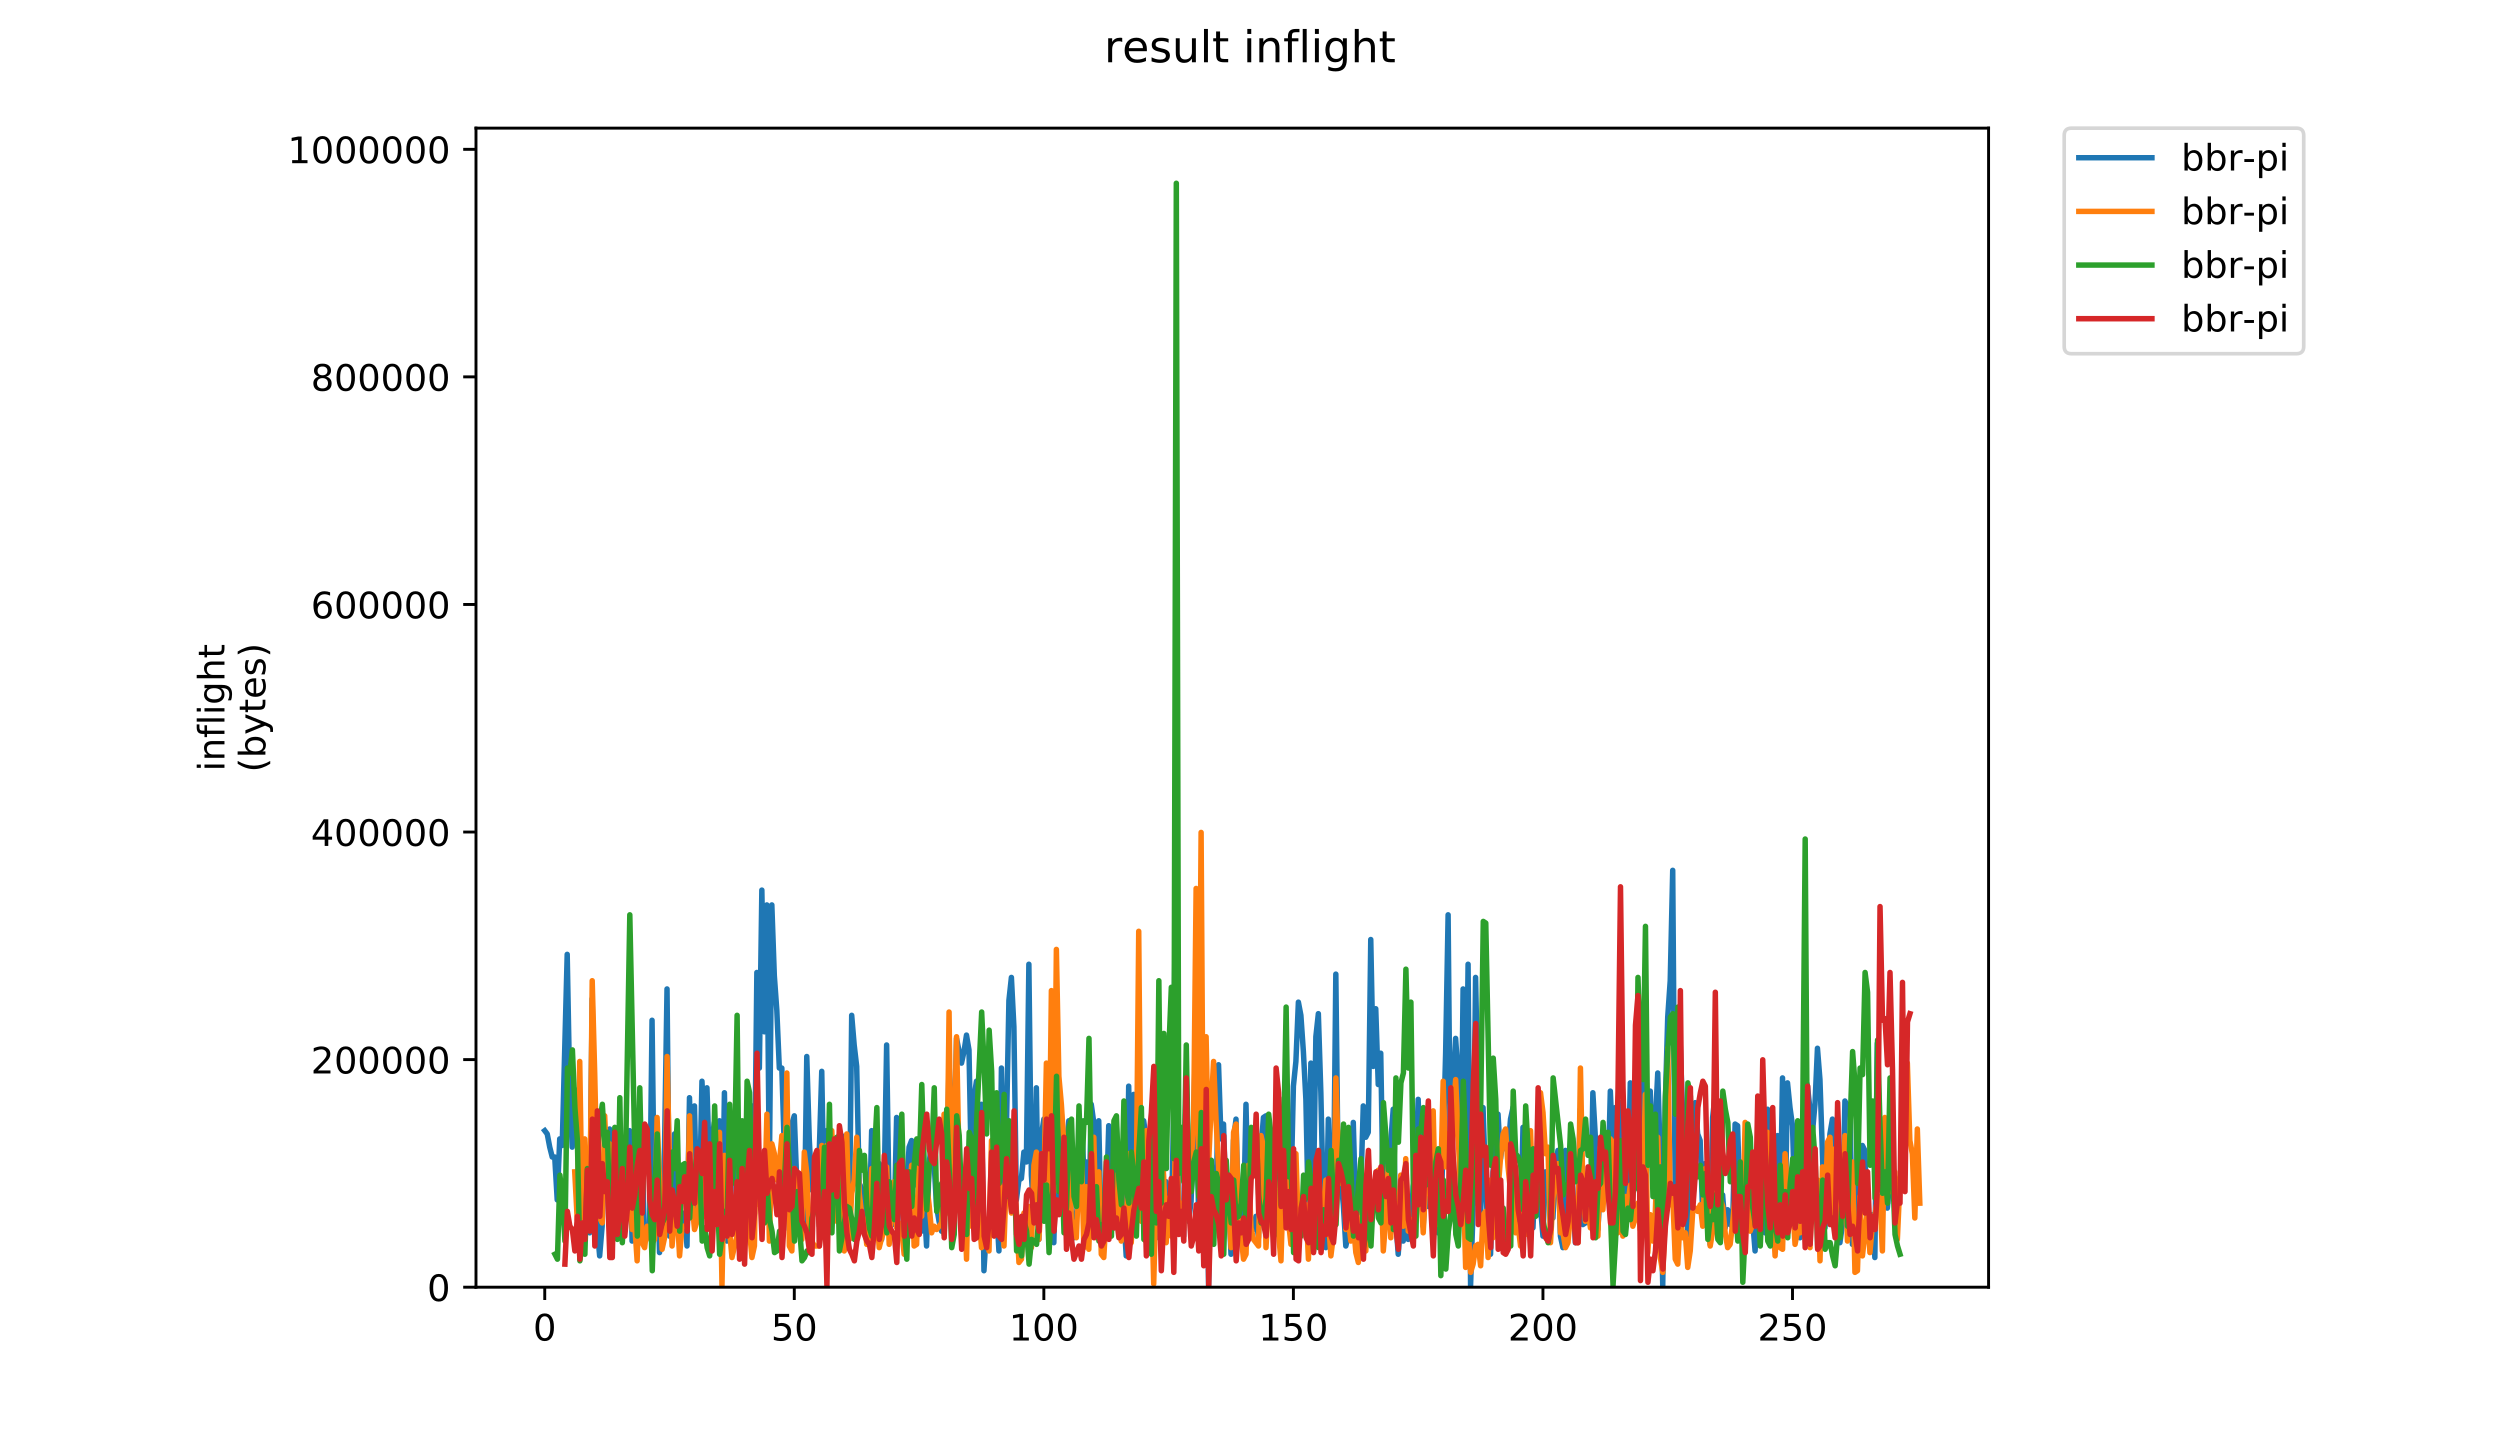 <?xml version="1.0" encoding="utf-8" standalone="no"?>
<!DOCTYPE svg PUBLIC "-//W3C//DTD SVG 1.1//EN"
  "http://www.w3.org/Graphics/SVG/1.1/DTD/svg11.dtd">
<!-- Created with matplotlib (https://matplotlib.org/) -->
<svg height="396pt" version="1.1" viewBox="0 0 684 396" width="684pt" xmlns="http://www.w3.org/2000/svg" xmlns:xlink="http://www.w3.org/1999/xlink">
 <defs>
  <style type="text/css">
*{stroke-linecap:butt;stroke-linejoin:round;}
  </style>
 </defs>
 <g id="figure_1">
  <g id="patch_1">
   <path d="M 0 396 
L 684 396 
L 684 0 
L 0 0 
z
" style="fill:#ffffff;"/>
  </g>
  <g id="axes_1">
   <g id="patch_2">
    <path d="M 130.23 352.174 
L 544.074 352.174 
L 544.074 35.062 
L 130.23 35.062 
z
" style="fill:#ffffff;"/>
   </g>
   <g id="matplotlib.axis_1">
    <g id="xtick_1">
     <g id="line2d_1">
      <defs>
       <path d="M 0 0 
L 0 3.5 
" id="mf2b8a6f7ae" style="stroke:#000000;stroke-width:0.8;"/>
      </defs>
      <g>
       <use style="stroke:#000000;stroke-width:0.8;" x="149.041" xlink:href="#mf2b8a6f7ae" y="352.174"/>
      </g>
     </g>
     <g id="text_1">
      <!-- 0 -->
      <defs>
       <path d="M 31.781 66.406 
Q 24.172 66.406 20.328 58.906 
Q 16.5 51.422 16.5 36.375 
Q 16.5 21.391 20.328 13.891 
Q 24.172 6.391 31.781 6.391 
Q 39.453 6.391 43.281 13.891 
Q 47.125 21.391 47.125 36.375 
Q 47.125 51.422 43.281 58.906 
Q 39.453 66.406 31.781 66.406 
z
M 31.781 74.219 
Q 44.047 74.219 50.516 64.516 
Q 56.984 54.828 56.984 36.375 
Q 56.984 17.969 50.516 8.266 
Q 44.047 -1.422 31.781 -1.422 
Q 19.531 -1.422 13.062 8.266 
Q 6.594 17.969 6.594 36.375 
Q 6.594 54.828 13.062 64.516 
Q 19.531 74.219 31.781 74.219 
z
" id="DejaVuSans-48"/>
      </defs>
      <g transform="translate(145.86 366.773)scale(0.1 -0.1)">
       <use xlink:href="#DejaVuSans-48"/>
      </g>
     </g>
    </g>
    <g id="xtick_2">
     <g id="line2d_2">
      <g>
       <use style="stroke:#000000;stroke-width:0.8;" x="217.319" xlink:href="#mf2b8a6f7ae" y="352.174"/>
      </g>
     </g>
     <g id="text_2">
      <!-- 50 -->
      <defs>
       <path d="M 10.797 72.906 
L 49.516 72.906 
L 49.516 64.594 
L 19.828 64.594 
L 19.828 46.734 
Q 21.969 47.469 24.109 47.828 
Q 26.266 48.188 28.422 48.188 
Q 40.625 48.188 47.75 41.5 
Q 54.891 34.812 54.891 23.391 
Q 54.891 11.625 47.562 5.094 
Q 40.234 -1.422 26.906 -1.422 
Q 22.312 -1.422 17.547 -0.641 
Q 12.797 0.141 7.719 1.703 
L 7.719 11.625 
Q 12.109 9.234 16.797 8.062 
Q 21.484 6.891 26.703 6.891 
Q 35.156 6.891 40.078 11.328 
Q 45.016 15.766 45.016 23.391 
Q 45.016 31 40.078 35.438 
Q 35.156 39.891 26.703 39.891 
Q 22.75 39.891 18.812 39.016 
Q 14.891 38.141 10.797 36.281 
z
" id="DejaVuSans-53"/>
      </defs>
      <g transform="translate(210.956 366.773)scale(0.1 -0.1)">
       <use xlink:href="#DejaVuSans-53"/>
       <use x="63.623" xlink:href="#DejaVuSans-48"/>
      </g>
     </g>
    </g>
    <g id="xtick_3">
     <g id="line2d_3">
      <g>
       <use style="stroke:#000000;stroke-width:0.8;" x="285.596" xlink:href="#mf2b8a6f7ae" y="352.174"/>
      </g>
     </g>
     <g id="text_3">
      <!-- 100 -->
      <defs>
       <path d="M 12.406 8.297 
L 28.516 8.297 
L 28.516 63.922 
L 10.984 60.406 
L 10.984 69.391 
L 28.422 72.906 
L 38.281 72.906 
L 38.281 8.297 
L 54.391 8.297 
L 54.391 0 
L 12.406 0 
z
" id="DejaVuSans-49"/>
      </defs>
      <g transform="translate(276.052 366.773)scale(0.1 -0.1)">
       <use xlink:href="#DejaVuSans-49"/>
       <use x="63.623" xlink:href="#DejaVuSans-48"/>
       <use x="127.246" xlink:href="#DejaVuSans-48"/>
      </g>
     </g>
    </g>
    <g id="xtick_4">
     <g id="line2d_4">
      <g>
       <use style="stroke:#000000;stroke-width:0.8;" x="353.873" xlink:href="#mf2b8a6f7ae" y="352.174"/>
      </g>
     </g>
     <g id="text_4">
      <!-- 150 -->
      <g transform="translate(344.329 366.773)scale(0.1 -0.1)">
       <use xlink:href="#DejaVuSans-49"/>
       <use x="63.623" xlink:href="#DejaVuSans-53"/>
       <use x="127.246" xlink:href="#DejaVuSans-48"/>
      </g>
     </g>
    </g>
    <g id="xtick_5">
     <g id="line2d_5">
      <g>
       <use style="stroke:#000000;stroke-width:0.8;" x="422.15" xlink:href="#mf2b8a6f7ae" y="352.174"/>
      </g>
     </g>
     <g id="text_5">
      <!-- 200 -->
      <defs>
       <path d="M 19.188 8.297 
L 53.609 8.297 
L 53.609 0 
L 7.328 0 
L 7.328 8.297 
Q 12.938 14.109 22.625 23.891 
Q 32.328 33.688 34.812 36.531 
Q 39.547 41.844 41.422 45.531 
Q 43.312 49.219 43.312 52.781 
Q 43.312 58.594 39.234 62.25 
Q 35.156 65.922 28.609 65.922 
Q 23.969 65.922 18.812 64.312 
Q 13.672 62.703 7.812 59.422 
L 7.812 69.391 
Q 13.766 71.781 18.938 73 
Q 24.125 74.219 28.422 74.219 
Q 39.75 74.219 46.484 68.547 
Q 53.219 62.891 53.219 53.422 
Q 53.219 48.922 51.531 44.891 
Q 49.859 40.875 45.406 35.406 
Q 44.188 33.984 37.641 27.219 
Q 31.109 20.453 19.188 8.297 
z
" id="DejaVuSans-50"/>
      </defs>
      <g transform="translate(412.607 366.773)scale(0.1 -0.1)">
       <use xlink:href="#DejaVuSans-50"/>
       <use x="63.623" xlink:href="#DejaVuSans-48"/>
       <use x="127.246" xlink:href="#DejaVuSans-48"/>
      </g>
     </g>
    </g>
    <g id="xtick_6">
     <g id="line2d_6">
      <g>
       <use style="stroke:#000000;stroke-width:0.8;" x="490.428" xlink:href="#mf2b8a6f7ae" y="352.174"/>
      </g>
     </g>
     <g id="text_6">
      <!-- 250 -->
      <g transform="translate(480.884 366.773)scale(0.1 -0.1)">
       <use xlink:href="#DejaVuSans-50"/>
       <use x="63.623" xlink:href="#DejaVuSans-53"/>
       <use x="127.246" xlink:href="#DejaVuSans-48"/>
      </g>
     </g>
    </g>
   </g>
   <g id="matplotlib.axis_2">
    <g id="ytick_1">
     <g id="line2d_7">
      <defs>
       <path d="M 0 0 
L -3.5 0 
" id="mffb7850873" style="stroke:#000000;stroke-width:0.8;"/>
      </defs>
      <g>
       <use style="stroke:#000000;stroke-width:0.8;" x="130.23" xlink:href="#mffb7850873" y="352.174"/>
      </g>
     </g>
     <g id="text_7">
      <!-- 0 -->
      <g transform="translate(116.868 355.973)scale(0.1 -0.1)">
       <use xlink:href="#DejaVuSans-48"/>
      </g>
     </g>
    </g>
    <g id="ytick_2">
     <g id="line2d_8">
      <g>
       <use style="stroke:#000000;stroke-width:0.8;" x="130.23" xlink:href="#mffb7850873" y="289.91"/>
      </g>
     </g>
     <g id="text_8">
      <!-- 200000 -->
      <g transform="translate(85.055 293.709)scale(0.1 -0.1)">
       <use xlink:href="#DejaVuSans-50"/>
       <use x="63.623" xlink:href="#DejaVuSans-48"/>
       <use x="127.246" xlink:href="#DejaVuSans-48"/>
       <use x="190.869" xlink:href="#DejaVuSans-48"/>
       <use x="254.492" xlink:href="#DejaVuSans-48"/>
       <use x="318.115" xlink:href="#DejaVuSans-48"/>
      </g>
     </g>
    </g>
    <g id="ytick_3">
     <g id="line2d_9">
      <g>
       <use style="stroke:#000000;stroke-width:0.8;" x="130.23" xlink:href="#mffb7850873" y="227.645"/>
      </g>
     </g>
     <g id="text_9">
      <!-- 400000 -->
      <defs>
       <path d="M 37.797 64.312 
L 12.891 25.391 
L 37.797 25.391 
z
M 35.203 72.906 
L 47.609 72.906 
L 47.609 25.391 
L 58.016 25.391 
L 58.016 17.188 
L 47.609 17.188 
L 47.609 0 
L 37.797 0 
L 37.797 17.188 
L 4.891 17.188 
L 4.891 26.703 
z
" id="DejaVuSans-52"/>
      </defs>
      <g transform="translate(85.055 231.444)scale(0.1 -0.1)">
       <use xlink:href="#DejaVuSans-52"/>
       <use x="63.623" xlink:href="#DejaVuSans-48"/>
       <use x="127.246" xlink:href="#DejaVuSans-48"/>
       <use x="190.869" xlink:href="#DejaVuSans-48"/>
       <use x="254.492" xlink:href="#DejaVuSans-48"/>
       <use x="318.115" xlink:href="#DejaVuSans-48"/>
      </g>
     </g>
    </g>
    <g id="ytick_4">
     <g id="line2d_10">
      <g>
       <use style="stroke:#000000;stroke-width:0.8;" x="130.23" xlink:href="#mffb7850873" y="165.381"/>
      </g>
     </g>
     <g id="text_10">
      <!-- 600000 -->
      <defs>
       <path d="M 33.016 40.375 
Q 26.375 40.375 22.484 35.828 
Q 18.609 31.297 18.609 23.391 
Q 18.609 15.531 22.484 10.953 
Q 26.375 6.391 33.016 6.391 
Q 39.656 6.391 43.531 10.953 
Q 47.406 15.531 47.406 23.391 
Q 47.406 31.297 43.531 35.828 
Q 39.656 40.375 33.016 40.375 
z
M 52.594 71.297 
L 52.594 62.312 
Q 48.875 64.062 45.094 64.984 
Q 41.312 65.922 37.594 65.922 
Q 27.828 65.922 22.672 59.328 
Q 17.531 52.734 16.797 39.406 
Q 19.672 43.656 24.016 45.922 
Q 28.375 48.188 33.594 48.188 
Q 44.578 48.188 50.953 41.516 
Q 57.328 34.859 57.328 23.391 
Q 57.328 12.156 50.688 5.359 
Q 44.047 -1.422 33.016 -1.422 
Q 20.359 -1.422 13.672 8.266 
Q 6.984 17.969 6.984 36.375 
Q 6.984 53.656 15.188 63.938 
Q 23.391 74.219 37.203 74.219 
Q 40.922 74.219 44.703 73.484 
Q 48.484 72.75 52.594 71.297 
z
" id="DejaVuSans-54"/>
      </defs>
      <g transform="translate(85.055 169.18)scale(0.1 -0.1)">
       <use xlink:href="#DejaVuSans-54"/>
       <use x="63.623" xlink:href="#DejaVuSans-48"/>
       <use x="127.246" xlink:href="#DejaVuSans-48"/>
       <use x="190.869" xlink:href="#DejaVuSans-48"/>
       <use x="254.492" xlink:href="#DejaVuSans-48"/>
       <use x="318.115" xlink:href="#DejaVuSans-48"/>
      </g>
     </g>
    </g>
    <g id="ytick_5">
     <g id="line2d_11">
      <g>
       <use style="stroke:#000000;stroke-width:0.8;" x="130.23" xlink:href="#mffb7850873" y="103.116"/>
      </g>
     </g>
     <g id="text_11">
      <!-- 800000 -->
      <defs>
       <path d="M 31.781 34.625 
Q 24.75 34.625 20.719 30.859 
Q 16.703 27.094 16.703 20.516 
Q 16.703 13.922 20.719 10.156 
Q 24.75 6.391 31.781 6.391 
Q 38.812 6.391 42.859 10.172 
Q 46.922 13.969 46.922 20.516 
Q 46.922 27.094 42.891 30.859 
Q 38.875 34.625 31.781 34.625 
z
M 21.922 38.812 
Q 15.578 40.375 12.031 44.719 
Q 8.5 49.078 8.5 55.328 
Q 8.5 64.062 14.719 69.141 
Q 20.953 74.219 31.781 74.219 
Q 42.672 74.219 48.875 69.141 
Q 55.078 64.062 55.078 55.328 
Q 55.078 49.078 51.531 44.719 
Q 48 40.375 41.703 38.812 
Q 48.828 37.156 52.797 32.312 
Q 56.781 27.484 56.781 20.516 
Q 56.781 9.906 50.312 4.234 
Q 43.844 -1.422 31.781 -1.422 
Q 19.734 -1.422 13.25 4.234 
Q 6.781 9.906 6.781 20.516 
Q 6.781 27.484 10.781 32.312 
Q 14.797 37.156 21.922 38.812 
z
M 18.312 54.391 
Q 18.312 48.734 21.844 45.562 
Q 25.391 42.391 31.781 42.391 
Q 38.141 42.391 41.719 45.562 
Q 45.312 48.734 45.312 54.391 
Q 45.312 60.062 41.719 63.234 
Q 38.141 66.406 31.781 66.406 
Q 25.391 66.406 21.844 63.234 
Q 18.312 60.062 18.312 54.391 
z
" id="DejaVuSans-56"/>
      </defs>
      <g transform="translate(85.055 106.915)scale(0.1 -0.1)">
       <use xlink:href="#DejaVuSans-56"/>
       <use x="63.623" xlink:href="#DejaVuSans-48"/>
       <use x="127.246" xlink:href="#DejaVuSans-48"/>
       <use x="190.869" xlink:href="#DejaVuSans-48"/>
       <use x="254.492" xlink:href="#DejaVuSans-48"/>
       <use x="318.115" xlink:href="#DejaVuSans-48"/>
      </g>
     </g>
    </g>
    <g id="ytick_6">
     <g id="line2d_12">
      <g>
       <use style="stroke:#000000;stroke-width:0.8;" x="130.23" xlink:href="#mffb7850873" y="40.852"/>
      </g>
     </g>
     <g id="text_12">
      <!-- 1000000 -->
      <g transform="translate(78.693 44.651)scale(0.1 -0.1)">
       <use xlink:href="#DejaVuSans-49"/>
       <use x="63.623" xlink:href="#DejaVuSans-48"/>
       <use x="127.246" xlink:href="#DejaVuSans-48"/>
       <use x="190.869" xlink:href="#DejaVuSans-48"/>
       <use x="254.492" xlink:href="#DejaVuSans-48"/>
       <use x="318.115" xlink:href="#DejaVuSans-48"/>
       <use x="381.738" xlink:href="#DejaVuSans-48"/>
      </g>
     </g>
    </g>
    <g id="text_13">
     <!-- inflight -->
     <defs>
      <path d="M 9.422 54.688 
L 18.406 54.688 
L 18.406 0 
L 9.422 0 
z
M 9.422 75.984 
L 18.406 75.984 
L 18.406 64.594 
L 9.422 64.594 
z
" id="DejaVuSans-105"/>
      <path d="M 54.891 33.016 
L 54.891 0 
L 45.906 0 
L 45.906 32.719 
Q 45.906 40.484 42.875 44.328 
Q 39.844 48.188 33.797 48.188 
Q 26.516 48.188 22.312 43.547 
Q 18.109 38.922 18.109 30.906 
L 18.109 0 
L 9.078 0 
L 9.078 54.688 
L 18.109 54.688 
L 18.109 46.188 
Q 21.344 51.125 25.703 53.562 
Q 30.078 56 35.797 56 
Q 45.219 56 50.047 50.172 
Q 54.891 44.344 54.891 33.016 
z
" id="DejaVuSans-110"/>
      <path d="M 37.109 75.984 
L 37.109 68.5 
L 28.516 68.5 
Q 23.688 68.5 21.797 66.547 
Q 19.922 64.594 19.922 59.516 
L 19.922 54.688 
L 34.719 54.688 
L 34.719 47.703 
L 19.922 47.703 
L 19.922 0 
L 10.891 0 
L 10.891 47.703 
L 2.297 47.703 
L 2.297 54.688 
L 10.891 54.688 
L 10.891 58.5 
Q 10.891 67.625 15.141 71.797 
Q 19.391 75.984 28.609 75.984 
z
" id="DejaVuSans-102"/>
      <path d="M 9.422 75.984 
L 18.406 75.984 
L 18.406 0 
L 9.422 0 
z
" id="DejaVuSans-108"/>
      <path d="M 45.406 27.984 
Q 45.406 37.75 41.375 43.109 
Q 37.359 48.484 30.078 48.484 
Q 22.859 48.484 18.828 43.109 
Q 14.797 37.75 14.797 27.984 
Q 14.797 18.266 18.828 12.891 
Q 22.859 7.516 30.078 7.516 
Q 37.359 7.516 41.375 12.891 
Q 45.406 18.266 45.406 27.984 
z
M 54.391 6.781 
Q 54.391 -7.172 48.188 -13.984 
Q 42 -20.797 29.203 -20.797 
Q 24.469 -20.797 20.266 -20.094 
Q 16.062 -19.391 12.109 -17.922 
L 12.109 -9.188 
Q 16.062 -11.328 19.922 -12.344 
Q 23.781 -13.375 27.781 -13.375 
Q 36.625 -13.375 41.016 -8.766 
Q 45.406 -4.156 45.406 5.172 
L 45.406 9.625 
Q 42.625 4.781 38.281 2.391 
Q 33.938 0 27.875 0 
Q 17.828 0 11.672 7.656 
Q 5.516 15.328 5.516 27.984 
Q 5.516 40.672 11.672 48.328 
Q 17.828 56 27.875 56 
Q 33.938 56 38.281 53.609 
Q 42.625 51.219 45.406 46.391 
L 45.406 54.688 
L 54.391 54.688 
z
" id="DejaVuSans-103"/>
      <path d="M 54.891 33.016 
L 54.891 0 
L 45.906 0 
L 45.906 32.719 
Q 45.906 40.484 42.875 44.328 
Q 39.844 48.188 33.797 48.188 
Q 26.516 48.188 22.312 43.547 
Q 18.109 38.922 18.109 30.906 
L 18.109 0 
L 9.078 0 
L 9.078 75.984 
L 18.109 75.984 
L 18.109 46.188 
Q 21.344 51.125 25.703 53.562 
Q 30.078 56 35.797 56 
Q 45.219 56 50.047 50.172 
Q 54.891 44.344 54.891 33.016 
z
" id="DejaVuSans-104"/>
      <path d="M 18.312 70.219 
L 18.312 54.688 
L 36.812 54.688 
L 36.812 47.703 
L 18.312 47.703 
L 18.312 18.016 
Q 18.312 11.328 20.141 9.422 
Q 21.969 7.516 27.594 7.516 
L 36.812 7.516 
L 36.812 0 
L 27.594 0 
Q 17.188 0 13.234 3.875 
Q 9.281 7.766 9.281 18.016 
L 9.281 47.703 
L 2.688 47.703 
L 2.688 54.688 
L 9.281 54.688 
L 9.281 70.219 
z
" id="DejaVuSans-116"/>
     </defs>
     <g transform="translate(61.415 211.018)rotate(-90)scale(0.1 -0.1)">
      <use xlink:href="#DejaVuSans-105"/>
      <use x="27.783" xlink:href="#DejaVuSans-110"/>
      <use x="91.162" xlink:href="#DejaVuSans-102"/>
      <use x="126.367" xlink:href="#DejaVuSans-108"/>
      <use x="154.15" xlink:href="#DejaVuSans-105"/>
      <use x="181.934" xlink:href="#DejaVuSans-103"/>
      <use x="245.41" xlink:href="#DejaVuSans-104"/>
      <use x="308.789" xlink:href="#DejaVuSans-116"/>
     </g>
     <!-- (bytes) -->
     <defs>
      <path d="M 31 75.875 
Q 24.469 64.656 21.281 53.656 
Q 18.109 42.672 18.109 31.391 
Q 18.109 20.125 21.312 9.062 
Q 24.516 -2 31 -13.188 
L 23.188 -13.188 
Q 15.875 -1.703 12.234 9.375 
Q 8.594 20.453 8.594 31.391 
Q 8.594 42.281 12.203 53.312 
Q 15.828 64.359 23.188 75.875 
z
" id="DejaVuSans-40"/>
      <path d="M 48.688 27.297 
Q 48.688 37.203 44.609 42.844 
Q 40.531 48.484 33.406 48.484 
Q 26.266 48.484 22.188 42.844 
Q 18.109 37.203 18.109 27.297 
Q 18.109 17.391 22.188 11.75 
Q 26.266 6.109 33.406 6.109 
Q 40.531 6.109 44.609 11.75 
Q 48.688 17.391 48.688 27.297 
z
M 18.109 46.391 
Q 20.953 51.266 25.266 53.625 
Q 29.594 56 35.594 56 
Q 45.562 56 51.781 48.094 
Q 58.016 40.188 58.016 27.297 
Q 58.016 14.406 51.781 6.484 
Q 45.562 -1.422 35.594 -1.422 
Q 29.594 -1.422 25.266 0.953 
Q 20.953 3.328 18.109 8.203 
L 18.109 0 
L 9.078 0 
L 9.078 75.984 
L 18.109 75.984 
z
" id="DejaVuSans-98"/>
      <path d="M 32.172 -5.078 
Q 28.375 -14.844 24.75 -17.812 
Q 21.141 -20.797 15.094 -20.797 
L 7.906 -20.797 
L 7.906 -13.281 
L 13.188 -13.281 
Q 16.891 -13.281 18.938 -11.516 
Q 21 -9.766 23.484 -3.219 
L 25.094 0.875 
L 2.984 54.688 
L 12.5 54.688 
L 29.594 11.922 
L 46.688 54.688 
L 56.203 54.688 
z
" id="DejaVuSans-121"/>
      <path d="M 56.203 29.594 
L 56.203 25.203 
L 14.891 25.203 
Q 15.484 15.922 20.484 11.062 
Q 25.484 6.203 34.422 6.203 
Q 39.594 6.203 44.453 7.469 
Q 49.312 8.734 54.109 11.281 
L 54.109 2.781 
Q 49.266 0.734 44.188 -0.344 
Q 39.109 -1.422 33.891 -1.422 
Q 20.797 -1.422 13.156 6.188 
Q 5.516 13.812 5.516 26.812 
Q 5.516 40.234 12.766 48.109 
Q 20.016 56 32.328 56 
Q 43.359 56 49.781 48.891 
Q 56.203 41.797 56.203 29.594 
z
M 47.219 32.234 
Q 47.125 39.594 43.094 43.984 
Q 39.062 48.391 32.422 48.391 
Q 24.906 48.391 20.391 44.141 
Q 15.875 39.891 15.188 32.172 
z
" id="DejaVuSans-101"/>
      <path d="M 44.281 53.078 
L 44.281 44.578 
Q 40.484 46.531 36.375 47.5 
Q 32.281 48.484 27.875 48.484 
Q 21.188 48.484 17.844 46.438 
Q 14.5 44.391 14.5 40.281 
Q 14.5 37.156 16.891 35.375 
Q 19.281 33.594 26.516 31.984 
L 29.594 31.297 
Q 39.156 29.25 43.188 25.516 
Q 47.219 21.781 47.219 15.094 
Q 47.219 7.469 41.188 3.016 
Q 35.156 -1.422 24.609 -1.422 
Q 20.219 -1.422 15.453 -0.562 
Q 10.688 0.297 5.422 2 
L 5.422 11.281 
Q 10.406 8.688 15.234 7.391 
Q 20.062 6.109 24.812 6.109 
Q 31.156 6.109 34.562 8.281 
Q 37.984 10.453 37.984 14.406 
Q 37.984 18.062 35.516 20.016 
Q 33.062 21.969 24.703 23.781 
L 21.578 24.516 
Q 13.234 26.266 9.516 29.906 
Q 5.812 33.547 5.812 39.891 
Q 5.812 47.609 11.281 51.797 
Q 16.75 56 26.812 56 
Q 31.781 56 36.172 55.266 
Q 40.578 54.547 44.281 53.078 
z
" id="DejaVuSans-115"/>
      <path d="M 8.016 75.875 
L 15.828 75.875 
Q 23.141 64.359 26.781 53.312 
Q 30.422 42.281 30.422 31.391 
Q 30.422 20.453 26.781 9.375 
Q 23.141 -1.703 15.828 -13.188 
L 8.016 -13.188 
Q 14.5 -2 17.703 9.062 
Q 20.906 20.125 20.906 31.391 
Q 20.906 42.672 17.703 53.656 
Q 14.5 64.656 8.016 75.875 
z
" id="DejaVuSans-41"/>
     </defs>
     <g transform="translate(72.613 211.295)rotate(-90)scale(0.1 -0.1)">
      <use xlink:href="#DejaVuSans-40"/>
      <use x="39.014" xlink:href="#DejaVuSans-98"/>
      <use x="102.49" xlink:href="#DejaVuSans-121"/>
      <use x="161.67" xlink:href="#DejaVuSans-116"/>
      <use x="200.879" xlink:href="#DejaVuSans-101"/>
      <use x="262.402" xlink:href="#DejaVuSans-115"/>
      <use x="314.502" xlink:href="#DejaVuSans-41"/>
     </g>
    </g>
   </g>
   <g id="line2d_13">
    <path clip-path="url(#peb0e06f040)" d="M 149.041 309.349 
L 149.724 310.25 
L 150.407 313.857 
L 151.09 316.561 
L 151.772 316.561 
L 152.455 328.282 
L 153.138 311.603 
L 153.821 313.406 
L 155.186 261.114 
L 155.869 297.628 
L 156.552 313.857 
L 157.235 298.079 
L 157.917 308.447 
L 158.6 317.012 
L 159.283 333.692 
L 159.966 314.758 
L 160.648 328.733 
L 161.331 337.298 
L 162.014 273.285 
L 162.697 315.209 
L 163.379 335.946 
L 164.062 343.609 
L 164.745 335.495 
L 165.428 312.504 
L 166.111 309.349 
L 166.793 308.898 
L 167.476 310.701 
L 168.159 322.422 
L 168.842 312.955 
L 169.524 328.733 
L 170.207 316.561 
L 170.89 311.603 
L 171.573 318.365 
L 172.256 309.349 
L 172.938 339.552 
L 173.621 333.692 
L 174.304 341.355 
L 174.987 317.914 
L 175.669 315.209 
L 176.352 338.65 
L 177.035 335.946 
L 177.718 336.396 
L 178.4 279.145 
L 179.083 333.241 
L 179.766 320.168 
L 180.449 342.707 
L 181.132 333.692 
L 181.814 313.857 
L 182.497 270.58 
L 183.18 338.2 
L 183.863 332.339 
L 184.545 310.25 
L 185.228 334.142 
L 185.911 332.339 
L 186.594 334.142 
L 187.277 331.888 
L 187.959 340.904 
L 188.642 300.333 
L 189.325 324.225 
L 190.008 302.587 
L 190.69 333.692 
L 191.373 328.282 
L 192.056 295.825 
L 192.739 309.799 
L 193.421 297.628 
L 194.104 318.815 
L 194.787 311.603 
L 195.47 307.095 
L 196.153 313.406 
L 196.835 306.644 
L 197.518 344.06 
L 198.201 298.98 
L 198.884 339.552 
L 199.566 329.634 
L 200.249 312.504 
L 200.932 309.349 
L 201.615 334.593 
L 202.298 321.52 
L 202.98 333.692 
L 203.663 332.339 
L 204.346 331.888 
L 205.029 332.79 
L 205.711 302.587 
L 206.394 327.38 
L 207.077 266.072 
L 207.76 292.218 
L 208.442 243.533 
L 209.125 282.301 
L 209.808 247.59 
L 210.491 321.52 
L 211.174 247.59 
L 211.856 266.974 
L 212.539 276.441 
L 213.222 292.218 
L 213.905 292.218 
L 214.587 314.307 
L 215.27 317.914 
L 215.953 336.396 
L 216.636 307.545 
L 217.319 305.291 
L 218.001 323.774 
L 218.684 325.126 
L 219.367 331.888 
L 220.05 335.495 
L 220.732 289.063 
L 221.415 311.603 
L 222.098 325.577 
L 222.781 319.266 
L 223.463 320.619 
L 224.146 315.209 
L 224.829 293.12 
L 225.512 330.987 
L 226.195 309.349 
L 226.877 334.142 
L 227.56 313.406 
L 228.243 321.52 
L 228.926 326.479 
L 229.608 310.701 
L 230.291 310.701 
L 230.974 319.266 
L 231.657 313.857 
L 232.34 339.101 
L 233.022 277.793 
L 233.705 285.907 
L 234.388 291.768 
L 235.071 323.774 
L 236.436 326.479 
L 237.119 333.241 
L 237.802 336.396 
L 238.485 309.349 
L 239.167 328.282 
L 239.85 330.085 
L 240.533 318.365 
L 241.216 339.101 
L 241.898 325.577 
L 242.581 285.907 
L 243.264 330.536 
L 244.629 335.044 
L 245.312 305.742 
L 245.995 317.914 
L 246.678 326.479 
L 247.361 338.2 
L 248.043 324.676 
L 248.726 313.857 
L 249.409 312.053 
L 250.092 320.168 
L 250.774 324.225 
L 251.457 313.406 
L 252.14 336.847 
L 252.823 328.733 
L 253.506 340.904 
L 254.188 318.365 
L 254.871 312.955 
L 255.554 317.914 
L 256.237 330.085 
L 256.919 334.142 
L 257.602 336.847 
L 258.285 311.603 
L 258.968 329.634 
L 259.65 290.866 
L 261.016 317.914 
L 261.699 284.104 
L 263.064 290.866 
L 263.747 287.71 
L 264.43 283.203 
L 265.113 287.26 
L 265.795 322.422 
L 266.478 300.333 
L 267.161 295.825 
L 267.844 329.634 
L 268.527 302.136 
L 269.209 347.666 
L 269.892 336.396 
L 270.575 336.396 
L 271.258 332.339 
L 271.94 330.085 
L 272.623 330.085 
L 273.306 342.257 
L 273.989 292.218 
L 274.671 330.085 
L 275.354 308.898 
L 276.037 273.736 
L 276.72 267.425 
L 277.403 280.949 
L 278.085 328.282 
L 278.768 322.872 
L 279.451 322.422 
L 280.134 315.209 
L 280.816 317.914 
L 281.499 263.818 
L 282.182 321.52 
L 282.865 332.339 
L 283.548 297.628 
L 284.23 339.101 
L 284.913 310.701 
L 285.596 306.193 
L 286.279 306.193 
L 286.961 325.577 
L 287.644 310.701 
L 288.327 340.003 
L 289.01 312.504 
L 289.692 329.184 
L 290.375 304.841 
L 291.058 323.323 
L 291.741 313.406 
L 292.424 306.644 
L 293.106 335.044 
L 293.789 338.65 
L 295.155 326.479 
L 295.837 306.644 
L 296.52 319.717 
L 297.203 317.914 
L 297.886 335.044 
L 298.569 302.136 
L 299.251 307.095 
L 299.934 338.2 
L 300.617 306.644 
L 301.3 338.65 
L 301.982 338.65 
L 302.665 330.987 
L 303.348 307.996 
L 304.713 335.946 
L 305.396 307.545 
L 306.079 335.946 
L 306.762 320.619 
L 308.127 343.609 
L 308.81 297.177 
L 309.493 334.142 
L 310.176 299.431 
L 310.858 300.333 
L 311.541 331.888 
L 312.224 321.52 
L 312.907 306.644 
L 313.59 311.603 
L 314.272 328.282 
L 314.955 316.561 
L 315.638 333.692 
L 316.321 330.536 
L 317.003 338.65 
L 317.686 318.815 
L 318.369 336.396 
L 319.052 323.323 
L 319.734 334.593 
L 320.417 337.298 
L 321.1 304.841 
L 321.783 214.231 
L 322.466 333.241 
L 323.148 330.536 
L 323.831 338.2 
L 324.514 296.276 
L 325.197 334.142 
L 325.879 328.733 
L 326.562 307.095 
L 327.245 278.695 
L 327.928 334.142 
L 328.611 311.152 
L 329.293 312.504 
L 329.976 296.726 
L 330.659 351.723 
L 331.342 317.463 
L 332.024 329.634 
L 332.707 331.888 
L 333.39 291.317 
L 334.073 311.603 
L 334.755 307.545 
L 335.438 329.634 
L 336.121 327.38 
L 336.804 343.158 
L 337.487 312.053 
L 338.169 306.193 
L 338.852 334.593 
L 339.535 337.298 
L 340.218 334.593 
L 340.9 302.136 
L 341.583 330.987 
L 342.266 334.142 
L 342.949 336.396 
L 343.632 332.79 
L 344.314 338.65 
L 344.997 314.307 
L 345.68 305.742 
L 346.363 305.291 
L 347.045 326.479 
L 347.728 333.241 
L 348.411 332.79 
L 349.094 312.053 
L 349.777 326.93 
L 350.459 304.39 
L 351.142 324.225 
L 351.825 299.431 
L 352.508 326.93 
L 353.19 327.38 
L 353.873 297.177 
L 354.556 290.415 
L 355.239 274.187 
L 355.921 277.793 
L 356.604 287.71 
L 357.287 300.784 
L 357.97 333.241 
L 358.653 290.866 
L 359.335 328.282 
L 360.018 283.653 
L 360.701 277.342 
L 361.384 298.98 
L 362.066 329.634 
L 362.749 341.355 
L 363.432 306.193 
L 364.115 333.692 
L 364.798 332.339 
L 365.48 266.523 
L 366.163 325.577 
L 366.846 322.422 
L 367.529 329.634 
L 368.211 340.904 
L 369.577 335.044 
L 370.26 307.095 
L 370.942 331.888 
L 371.625 331.888 
L 372.308 325.577 
L 372.991 302.587 
L 373.674 311.152 
L 374.356 309.799 
L 375.039 257.056 
L 375.722 291.768 
L 376.405 275.99 
L 377.087 296.726 
L 377.77 288.161 
L 378.453 328.733 
L 379.136 320.619 
L 379.819 316.111 
L 380.501 312.504 
L 381.184 303.488 
L 381.867 333.692 
L 382.55 343.158 
L 383.232 333.692 
L 383.915 339.552 
L 384.598 324.225 
L 385.281 339.101 
L 385.963 336.847 
L 386.646 324.676 
L 387.329 320.619 
L 388.012 300.784 
L 388.695 322.422 
L 389.377 335.495 
L 390.06 323.774 
L 390.743 330.085 
L 391.426 318.365 
L 392.108 323.774 
L 392.791 317.012 
L 393.474 337.298 
L 394.157 333.241 
L 394.84 314.307 
L 395.522 288.161 
L 396.205 250.295 
L 396.888 325.126 
L 397.571 297.177 
L 398.253 284.104 
L 398.936 294.022 
L 399.619 326.028 
L 400.302 270.58 
L 400.984 321.52 
L 401.667 263.818 
L 402.35 351.723 
L 403.033 330.987 
L 403.716 267.425 
L 405.081 333.692 
L 405.764 303.038 
L 406.447 323.774 
L 407.129 337.298 
L 407.812 343.158 
L 408.495 320.619 
L 409.178 309.349 
L 409.861 304.841 
L 410.543 317.012 
L 411.226 310.701 
L 411.909 313.857 
L 412.592 315.209 
L 413.274 306.193 
L 413.957 303.038 
L 414.64 330.536 
L 415.323 336.847 
L 416.005 337.749 
L 416.688 308.447 
L 417.371 332.339 
L 418.054 334.142 
L 418.737 316.111 
L 419.419 335.946 
L 420.102 320.619 
L 420.785 332.339 
L 421.468 330.085 
L 422.15 338.2 
L 422.833 320.619 
L 423.516 322.872 
L 424.199 322.872 
L 424.882 333.241 
L 425.564 318.815 
L 426.247 314.758 
L 426.93 338.2 
L 427.613 341.355 
L 428.295 314.758 
L 428.978 317.463 
L 429.661 332.79 
L 430.344 328.282 
L 431.026 340.003 
L 431.709 328.282 
L 432.392 303.488 
L 433.075 335.044 
L 433.758 334.593 
L 434.44 322.422 
L 435.123 335.044 
L 435.806 298.98 
L 436.489 311.152 
L 437.171 336.396 
L 437.854 325.126 
L 438.537 326.479 
L 439.22 317.012 
L 439.903 325.126 
L 440.585 298.53 
L 441.268 314.307 
L 441.951 303.038 
L 442.634 331.888 
L 443.316 301.685 
L 443.999 331.438 
L 444.682 308.898 
L 445.365 327.38 
L 446.048 296.276 
L 446.73 321.971 
L 447.413 325.126 
L 448.096 318.365 
L 448.779 326.028 
L 449.461 288.612 
L 450.144 284.104 
L 450.827 313.857 
L 451.51 298.53 
L 452.192 321.52 
L 453.558 293.571 
L 454.241 316.561 
L 454.924 351.723 
L 455.606 302.587 
L 456.289 278.244 
L 456.972 268.326 
L 457.655 238.123 
L 458.337 328.733 
L 459.02 330.536 
L 459.703 285.457 
L 460.386 305.291 
L 461.069 312.955 
L 461.751 337.749 
L 462.434 332.79 
L 463.117 314.758 
L 463.8 301.685 
L 464.482 310.25 
L 465.165 312.053 
L 465.848 331.888 
L 466.531 318.365 
L 467.213 321.52 
L 467.896 340.453 
L 468.579 305.742 
L 469.262 299.431 
L 469.945 306.193 
L 470.627 330.987 
L 471.31 326.93 
L 471.993 335.946 
L 472.676 330.987 
L 473.358 335.044 
L 474.041 335.495 
L 474.724 307.545 
L 475.407 307.996 
L 476.09 330.536 
L 476.772 327.831 
L 477.455 315.66 
L 478.138 326.028 
L 478.821 332.339 
L 479.503 333.692 
L 480.186 342.257 
L 480.869 330.536 
L 481.552 328.733 
L 482.234 335.044 
L 482.917 337.298 
L 483.6 303.488 
L 484.966 325.577 
L 485.648 340.904 
L 486.331 310.701 
L 487.014 335.044 
L 487.697 294.923 
L 488.379 335.044 
L 489.062 296.276 
L 489.745 303.038 
L 490.428 307.996 
L 491.111 331.438 
L 491.793 322.422 
L 492.476 338.65 
L 493.159 323.323 
L 493.842 294.923 
L 494.524 297.177 
L 495.89 309.799 
L 496.573 302.136 
L 497.255 286.809 
L 497.938 295.374 
L 499.304 335.946 
L 499.987 324.225 
L 500.669 310.25 
L 501.352 306.193 
L 502.035 308.898 
L 502.718 337.749 
L 503.4 340.003 
L 504.083 335.044 
L 504.766 301.234 
L 505.449 302.587 
L 506.132 302.136 
L 506.814 340.453 
L 507.497 340.453 
L 508.18 312.504 
L 508.863 332.339 
L 509.545 313.406 
L 510.228 314.758 
L 510.911 335.044 
L 511.594 340.904 
L 512.276 332.339 
L 512.959 344.06 
L 513.642 285.457 
L 514.325 315.66 
L 515.008 316.561 
L 515.69 319.266 
L 516.373 330.536 
L 517.056 322.872 
L 517.056 322.872 
" style="fill:none;stroke:#1f77b4;stroke-linecap:square;stroke-width:1.5;"/>
   </g>
   <g id="line2d_14">
    <path clip-path="url(#peb0e06f040)" d="M 157.248 320.619 
L 157.931 333.692 
L 158.614 290.415 
L 159.296 333.692 
L 159.979 311.603 
L 160.662 329.184 
L 161.345 334.593 
L 162.028 268.326 
L 162.71 293.571 
L 163.393 324.225 
L 164.076 333.241 
L 164.759 334.593 
L 165.441 305.291 
L 166.124 321.52 
L 166.807 312.955 
L 167.49 323.323 
L 168.173 327.831 
L 168.855 320.619 
L 169.538 335.495 
L 170.221 320.619 
L 170.904 314.758 
L 171.586 324.225 
L 172.269 319.266 
L 172.952 336.396 
L 173.635 334.593 
L 174.317 344.961 
L 175 323.323 
L 175.683 340.003 
L 176.366 341.355 
L 177.049 335.495 
L 177.731 338.2 
L 178.414 340.003 
L 179.097 339.101 
L 179.78 305.742 
L 181.145 341.806 
L 181.828 338.65 
L 182.511 289.063 
L 183.194 319.266 
L 183.876 340.904 
L 184.559 332.339 
L 185.242 330.987 
L 185.925 343.609 
L 186.607 335.495 
L 187.29 335.495 
L 187.973 335.044 
L 188.656 305.291 
L 189.339 329.184 
L 190.021 336.396 
L 190.704 334.142 
L 191.387 325.577 
L 192.07 315.209 
L 192.752 332.79 
L 193.435 321.52 
L 194.118 330.987 
L 194.801 326.93 
L 195.483 328.733 
L 196.166 325.577 
L 196.849 309.799 
L 197.532 351.723 
L 198.215 316.111 
L 199.58 336.396 
L 200.263 344.06 
L 201.628 338.2 
L 202.311 317.914 
L 202.994 331.888 
L 203.677 323.774 
L 204.36 336.396 
L 205.042 336.396 
L 205.725 344.06 
L 206.408 340.904 
L 207.091 298.079 
L 207.773 329.634 
L 208.456 320.168 
L 209.139 331.438 
L 209.822 304.841 
L 210.504 339.552 
L 211.187 312.955 
L 211.87 315.66 
L 212.553 322.872 
L 213.236 318.365 
L 213.918 310.701 
L 214.601 331.888 
L 215.284 293.571 
L 215.967 340.904 
L 216.649 342.257 
L 217.332 319.717 
L 218.015 329.634 
L 218.698 335.946 
L 219.381 339.101 
L 220.063 315.209 
L 220.746 321.069 
L 221.429 337.298 
L 222.112 339.552 
L 222.794 340.904 
L 224.16 340.904 
L 224.843 313.406 
L 225.525 336.396 
L 226.208 313.406 
L 226.891 319.717 
L 227.574 309.349 
L 228.257 323.774 
L 228.939 334.142 
L 229.622 330.085 
L 230.305 320.619 
L 230.988 342.257 
L 231.67 310.25 
L 232.353 339.101 
L 233.036 326.479 
L 233.719 322.872 
L 234.402 311.152 
L 235.084 326.479 
L 235.767 332.339 
L 236.45 333.692 
L 237.133 340.453 
L 237.815 339.101 
L 238.498 319.717 
L 239.181 331.438 
L 239.864 331.438 
L 240.546 341.355 
L 241.229 338.65 
L 241.912 336.847 
L 242.595 319.266 
L 243.278 340.453 
L 243.96 330.536 
L 244.643 323.323 
L 245.326 335.946 
L 246.009 334.593 
L 246.691 336.396 
L 247.374 343.158 
L 248.057 321.971 
L 248.74 330.085 
L 249.423 318.815 
L 250.105 340.904 
L 250.788 340.453 
L 251.471 317.463 
L 252.154 332.79 
L 252.836 318.365 
L 254.202 329.634 
L 254.885 337.298 
L 255.567 335.495 
L 256.25 336.396 
L 257.616 334.593 
L 258.299 304.841 
L 258.981 331.888 
L 259.664 276.891 
L 260.347 334.593 
L 261.03 315.66 
L 261.712 283.653 
L 262.395 318.365 
L 263.078 327.831 
L 263.761 324.225 
L 264.444 344.511 
L 265.126 313.857 
L 265.809 335.495 
L 267.175 317.914 
L 267.857 332.339 
L 268.54 341.355 
L 269.223 333.241 
L 269.906 334.593 
L 270.588 342.257 
L 271.271 312.053 
L 271.954 326.028 
L 272.637 312.053 
L 273.32 323.323 
L 274.002 325.577 
L 274.685 340.904 
L 275.368 320.619 
L 276.051 323.323 
L 276.733 331.888 
L 277.416 323.774 
L 278.099 331.438 
L 278.782 345.412 
L 279.465 344.511 
L 280.147 331.888 
L 280.83 335.495 
L 281.513 330.085 
L 282.196 341.355 
L 282.878 318.815 
L 283.561 315.209 
L 284.244 339.101 
L 284.927 326.479 
L 285.609 324.676 
L 286.292 290.866 
L 286.975 328.733 
L 287.658 271.031 
L 288.341 326.028 
L 289.023 259.761 
L 289.706 294.472 
L 290.389 302.136 
L 291.754 323.774 
L 292.437 313.857 
L 293.12 333.692 
L 293.803 335.946 
L 294.486 338.65 
L 295.168 321.971 
L 295.851 313.857 
L 296.534 341.355 
L 297.217 324.676 
L 297.899 341.806 
L 298.582 321.52 
L 299.265 311.152 
L 299.948 338.65 
L 300.631 320.619 
L 301.313 343.158 
L 301.996 344.06 
L 302.679 331.888 
L 303.362 323.774 
L 304.044 323.774 
L 304.727 335.495 
L 305.41 321.52 
L 306.093 329.634 
L 306.775 339.552 
L 307.458 334.593 
L 308.141 335.495 
L 308.824 315.66 
L 309.507 340.003 
L 310.189 326.93 
L 310.872 326.93 
L 311.555 254.802 
L 312.238 334.142 
L 312.92 332.79 
L 313.603 309.349 
L 314.286 330.536 
L 314.969 323.323 
L 315.652 351.273 
L 316.334 326.479 
L 317.017 317.012 
L 317.7 312.053 
L 318.383 321.971 
L 319.065 340.003 
L 319.748 327.831 
L 320.431 338.2 
L 321.114 336.396 
L 321.796 300.784 
L 322.479 333.692 
L 323.162 329.184 
L 323.845 336.396 
L 324.528 314.307 
L 325.21 318.365 
L 325.893 319.266 
L 326.576 306.644 
L 327.259 243.082 
L 327.941 317.463 
L 328.624 227.755 
L 329.307 335.946 
L 329.99 283.653 
L 330.673 318.365 
L 331.355 303.038 
L 332.038 290.415 
L 332.721 306.644 
L 333.404 319.266 
L 334.086 337.298 
L 334.769 338.65 
L 335.452 319.717 
L 336.135 329.634 
L 336.817 341.355 
L 337.5 309.799 
L 338.183 307.545 
L 338.866 334.593 
L 339.549 338.2 
L 340.231 344.511 
L 340.914 343.158 
L 341.597 318.815 
L 342.28 335.946 
L 342.962 339.101 
L 344.328 340.904 
L 345.011 310.701 
L 345.694 313.857 
L 346.376 341.355 
L 347.059 329.184 
L 347.742 327.38 
L 348.425 321.069 
L 349.107 324.676 
L 349.79 337.298 
L 350.473 344.961 
L 351.156 321.971 
L 351.838 320.619 
L 352.521 334.142 
L 353.204 340.453 
L 353.887 329.184 
L 354.57 315.66 
L 355.252 336.847 
L 355.935 335.495 
L 356.618 331.888 
L 357.301 329.634 
L 357.983 344.511 
L 358.666 323.774 
L 359.349 341.355 
L 360.032 327.831 
L 360.715 330.536 
L 361.397 330.536 
L 362.08 330.085 
L 362.763 322.872 
L 364.128 343.609 
L 364.811 338.2 
L 365.494 294.923 
L 366.177 315.66 
L 366.859 323.774 
L 367.542 309.349 
L 368.225 336.396 
L 368.908 333.692 
L 369.591 339.552 
L 370.273 334.593 
L 370.956 342.707 
L 371.639 345.412 
L 373.004 327.38 
L 373.687 342.257 
L 374.37 321.52 
L 375.053 326.93 
L 375.736 330.987 
L 376.418 322.422 
L 377.101 320.168 
L 377.784 320.168 
L 378.467 342.257 
L 379.149 333.692 
L 379.832 318.815 
L 380.515 338.65 
L 381.198 320.619 
L 381.88 335.044 
L 382.563 333.692 
L 383.246 321.52 
L 383.929 335.495 
L 384.612 317.012 
L 385.294 336.847 
L 385.977 333.692 
L 386.66 339.552 
L 387.343 325.126 
L 388.025 315.209 
L 388.708 324.676 
L 389.391 337.298 
L 390.074 324.225 
L 390.757 326.479 
L 391.439 307.996 
L 392.122 303.939 
L 392.805 333.692 
L 393.488 335.044 
L 394.17 323.774 
L 394.853 295.825 
L 395.536 319.266 
L 396.219 310.25 
L 396.901 333.241 
L 397.584 305.291 
L 398.267 295.374 
L 399.633 326.028 
L 400.315 321.069 
L 400.998 346.765 
L 401.681 335.495 
L 402.364 348.117 
L 403.046 345.863 
L 403.729 340.904 
L 404.412 340.453 
L 405.095 346.314 
L 405.778 332.339 
L 406.46 331.438 
L 407.143 344.06 
L 407.826 322.872 
L 408.509 338.65 
L 409.191 325.126 
L 409.874 325.577 
L 410.557 316.561 
L 411.24 310.25 
L 411.923 308.898 
L 412.605 319.266 
L 413.288 326.028 
L 413.971 325.126 
L 414.654 337.298 
L 415.336 335.044 
L 416.019 340.904 
L 416.702 321.069 
L 417.385 337.749 
L 418.067 336.847 
L 418.75 309.349 
L 419.433 329.634 
L 420.116 331.438 
L 421.481 298.98 
L 422.164 304.39 
L 422.847 315.66 
L 423.53 313.857 
L 424.212 340.003 
L 424.895 327.831 
L 425.578 321.52 
L 426.261 318.365 
L 426.944 337.298 
L 427.626 337.298 
L 428.309 341.355 
L 428.992 340.003 
L 429.675 332.339 
L 430.357 327.38 
L 431.04 336.847 
L 431.723 340.003 
L 432.406 292.218 
L 433.088 326.479 
L 433.771 334.142 
L 434.454 330.987 
L 435.137 335.946 
L 435.82 326.028 
L 436.502 327.831 
L 437.185 338.2 
L 437.868 313.857 
L 438.551 330.987 
L 439.233 320.168 
L 439.916 316.561 
L 440.599 311.603 
L 441.282 328.282 
L 441.965 312.053 
L 442.647 337.298 
L 443.33 329.184 
L 444.013 338.2 
L 444.696 327.38 
L 445.378 329.634 
L 446.061 324.225 
L 446.744 335.495 
L 447.427 333.241 
L 448.109 329.184 
L 448.792 336.396 
L 449.475 327.38 
L 450.158 299.431 
L 450.841 342.707 
L 451.523 332.339 
L 452.206 339.552 
L 452.889 331.888 
L 453.572 311.152 
L 454.254 344.06 
L 454.937 348.117 
L 455.62 332.339 
L 456.303 286.809 
L 456.986 329.634 
L 457.668 327.38 
L 458.351 344.511 
L 459.034 345.863 
L 459.717 332.339 
L 460.399 338.65 
L 461.082 337.298 
L 461.765 346.765 
L 462.448 342.257 
L 463.13 331.438 
L 463.813 330.536 
L 464.496 331.438 
L 465.179 329.634 
L 465.862 335.495 
L 466.544 319.717 
L 467.91 340.904 
L 468.593 336.847 
L 469.275 287.26 
L 469.958 328.733 
L 470.641 327.831 
L 471.324 330.085 
L 472.007 337.298 
L 472.689 341.355 
L 473.372 340.453 
L 474.055 334.593 
L 474.738 326.93 
L 475.42 324.225 
L 476.103 336.847 
L 476.786 334.593 
L 477.469 307.095 
L 478.151 320.168 
L 478.834 336.847 
L 479.517 335.044 
L 480.2 335.044 
L 480.883 322.422 
L 481.565 328.733 
L 482.248 331.888 
L 482.931 330.987 
L 483.614 309.799 
L 484.979 330.536 
L 485.662 343.609 
L 486.345 332.339 
L 487.028 341.355 
L 487.71 341.806 
L 488.393 315.66 
L 489.076 326.028 
L 489.759 325.577 
L 490.441 329.184 
L 491.124 340.453 
L 491.807 336.847 
L 492.49 337.298 
L 493.855 324.676 
L 494.538 320.168 
L 495.221 341.355 
L 495.904 317.914 
L 496.586 328.733 
L 497.269 322.872 
L 497.952 344.961 
L 498.635 319.266 
L 499.317 332.79 
L 500 312.504 
L 500.683 311.152 
L 501.366 333.241 
L 502.049 314.307 
L 502.731 332.339 
L 503.414 336.396 
L 504.097 330.987 
L 504.78 310.701 
L 505.462 339.552 
L 506.145 325.577 
L 506.828 317.914 
L 507.511 348.117 
L 508.194 347.666 
L 508.876 327.38 
L 509.559 343.609 
L 510.925 331.438 
L 511.607 342.707 
L 512.29 335.044 
L 512.973 332.339 
L 513.656 328.282 
L 514.338 327.38 
L 515.021 342.257 
L 515.704 305.742 
L 516.387 324.225 
L 517.07 326.028 
L 518.435 320.619 
L 519.118 339.101 
L 519.801 323.774 
L 520.483 317.463 
L 521.849 290.866 
L 522.532 312.053 
L 523.215 315.66 
L 523.897 333.241 
L 524.58 308.898 
L 525.263 329.184 
L 525.263 329.184 
" style="fill:none;stroke:#ff7f0e;stroke-linecap:square;stroke-width:1.5;"/>
   </g>
   <g id="line2d_15">
    <path clip-path="url(#peb0e06f040)" d="M 151.83 343.158 
L 152.512 344.511 
L 153.195 321.52 
L 153.878 327.831 
L 154.561 339.552 
L 155.244 292.218 
L 155.926 293.571 
L 156.609 287.26 
L 157.292 303.038 
L 157.975 312.053 
L 158.657 344.961 
L 159.34 338.65 
L 160.023 343.158 
L 160.706 319.717 
L 161.389 335.946 
L 162.071 313.406 
L 162.754 338.65 
L 163.437 316.111 
L 164.12 306.644 
L 164.802 302.136 
L 165.485 313.406 
L 166.168 309.799 
L 166.851 333.241 
L 167.533 338.2 
L 168.216 308.447 
L 168.899 339.101 
L 169.582 300.333 
L 170.265 340.003 
L 170.947 328.733 
L 172.313 250.295 
L 173.678 314.307 
L 174.361 338.2 
L 175.044 297.628 
L 175.727 327.831 
L 176.41 312.955 
L 177.092 313.406 
L 177.775 322.872 
L 178.458 347.666 
L 179.141 325.577 
L 179.823 310.25 
L 180.506 336.396 
L 181.189 334.593 
L 181.872 333.241 
L 182.554 322.422 
L 183.237 327.831 
L 183.92 315.209 
L 184.603 319.717 
L 185.286 306.644 
L 185.968 336.847 
L 186.651 318.815 
L 187.334 318.365 
L 188.017 330.085 
L 188.699 333.241 
L 189.382 319.266 
L 190.065 320.619 
L 190.748 316.111 
L 191.431 318.815 
L 192.113 339.552 
L 192.796 335.946 
L 193.479 341.355 
L 194.162 343.609 
L 194.844 335.044 
L 195.527 302.587 
L 196.21 325.126 
L 196.893 343.158 
L 197.575 338.2 
L 198.258 331.438 
L 198.941 333.692 
L 199.624 302.136 
L 200.307 323.774 
L 200.989 314.307 
L 201.672 277.793 
L 202.355 338.65 
L 203.038 306.644 
L 203.72 336.847 
L 204.403 295.825 
L 205.086 298.98 
L 205.769 330.536 
L 206.452 326.479 
L 207.134 302.587 
L 207.817 325.126 
L 208.5 319.266 
L 209.183 334.593 
L 209.865 324.676 
L 210.548 333.692 
L 211.231 336.847 
L 211.914 342.707 
L 212.596 342.257 
L 213.279 336.847 
L 213.962 337.749 
L 215.328 308.447 
L 216.01 319.266 
L 216.693 325.126 
L 217.376 339.552 
L 218.059 326.028 
L 219.424 344.961 
L 220.107 344.06 
L 220.79 342.257 
L 221.473 342.707 
L 222.155 333.241 
L 222.838 330.987 
L 223.521 324.676 
L 224.204 335.495 
L 224.886 330.085 
L 225.569 313.857 
L 226.252 335.495 
L 226.935 302.136 
L 227.617 337.298 
L 228.3 317.463 
L 228.983 311.152 
L 229.666 342.257 
L 230.349 338.65 
L 231.714 330.085 
L 232.397 330.536 
L 233.08 333.692 
L 233.762 339.101 
L 234.445 334.593 
L 235.128 314.758 
L 235.811 320.168 
L 236.494 316.111 
L 237.176 329.634 
L 237.859 335.946 
L 238.542 338.2 
L 239.225 316.111 
L 239.907 303.038 
L 240.59 336.396 
L 241.273 334.593 
L 241.956 321.971 
L 242.638 337.298 
L 243.321 323.323 
L 244.004 331.438 
L 244.687 333.692 
L 245.37 318.815 
L 246.052 321.52 
L 246.735 304.841 
L 247.418 335.946 
L 248.101 344.511 
L 248.783 320.619 
L 249.466 330.085 
L 250.149 318.365 
L 250.832 311.603 
L 251.515 318.365 
L 252.197 296.726 
L 252.88 318.815 
L 253.563 330.987 
L 254.246 318.815 
L 254.928 316.111 
L 255.611 297.628 
L 256.294 331.438 
L 256.977 326.028 
L 257.659 323.774 
L 258.342 337.749 
L 259.025 303.488 
L 259.708 320.168 
L 260.391 341.355 
L 261.073 337.749 
L 261.756 305.291 
L 262.439 310.701 
L 263.122 329.184 
L 263.804 331.888 
L 264.487 337.749 
L 265.17 309.799 
L 265.853 311.603 
L 266.536 329.634 
L 267.218 306.644 
L 268.584 276.891 
L 269.267 291.768 
L 269.949 310.25 
L 270.632 281.85 
L 271.315 293.12 
L 271.998 329.634 
L 272.681 298.98 
L 273.363 323.774 
L 274.046 319.266 
L 274.729 299.431 
L 275.412 327.38 
L 276.094 306.644 
L 276.777 328.282 
L 277.46 316.561 
L 278.143 342.257 
L 278.825 340.453 
L 279.508 343.609 
L 280.191 334.142 
L 280.874 336.847 
L 281.557 345.863 
L 282.239 339.101 
L 282.922 339.552 
L 283.605 340.453 
L 284.288 332.79 
L 284.97 320.168 
L 285.653 334.142 
L 286.336 324.225 
L 287.019 342.707 
L 287.702 329.634 
L 288.384 321.971 
L 289.067 294.472 
L 289.75 326.028 
L 290.433 317.012 
L 291.115 337.298 
L 291.798 330.085 
L 292.481 308.447 
L 293.164 306.193 
L 293.846 327.38 
L 294.529 330.085 
L 295.212 302.587 
L 295.895 323.323 
L 296.578 306.644 
L 297.26 307.095 
L 297.943 284.104 
L 298.626 323.774 
L 299.309 327.831 
L 299.991 324.676 
L 300.674 339.552 
L 301.357 335.044 
L 302.04 335.495 
L 302.723 316.561 
L 303.405 334.142 
L 304.088 338.2 
L 304.771 306.644 
L 305.454 305.291 
L 306.136 322.872 
L 306.819 329.634 
L 307.502 301.234 
L 308.185 325.577 
L 308.867 329.184 
L 309.55 315.209 
L 310.233 321.52 
L 310.916 338.2 
L 311.599 314.758 
L 312.281 303.038 
L 312.964 339.101 
L 313.647 339.552 
L 314.33 324.676 
L 315.012 343.158 
L 315.695 302.587 
L 316.378 334.593 
L 317.061 268.326 
L 317.744 329.184 
L 318.426 282.752 
L 319.109 319.717 
L 319.792 287.26 
L 320.475 270.129 
L 321.157 317.012 
L 321.84 50.142 
L 322.523 321.069 
L 323.206 308.447 
L 323.888 323.323 
L 324.571 285.907 
L 325.254 324.676 
L 325.937 326.028 
L 326.62 317.914 
L 327.302 315.209 
L 327.985 327.38 
L 328.668 304.39 
L 329.351 307.545 
L 330.716 334.593 
L 331.399 317.463 
L 332.082 340.453 
L 332.765 321.069 
L 333.447 323.774 
L 334.13 340.453 
L 334.813 343.158 
L 335.496 317.463 
L 336.178 328.733 
L 336.861 334.593 
L 337.544 322.872 
L 338.227 333.241 
L 338.909 332.79 
L 339.592 329.184 
L 340.275 318.815 
L 340.958 335.946 
L 341.641 335.044 
L 342.323 308.447 
L 343.006 310.701 
L 343.689 307.996 
L 344.372 326.93 
L 345.054 334.593 
L 345.737 332.79 
L 346.42 327.831 
L 347.103 304.841 
L 347.786 310.701 
L 348.468 338.2 
L 349.151 303.038 
L 349.834 300.333 
L 350.517 329.634 
L 351.199 312.955 
L 351.882 275.539 
L 352.565 321.971 
L 353.248 318.815 
L 353.93 342.707 
L 354.613 340.904 
L 355.296 338.2 
L 355.979 338.2 
L 356.662 321.52 
L 357.344 327.831 
L 358.027 317.914 
L 358.71 323.323 
L 359.393 342.257 
L 360.075 325.577 
L 360.758 341.355 
L 361.441 338.65 
L 362.124 330.987 
L 362.807 331.888 
L 363.489 332.339 
L 364.172 314.758 
L 364.855 328.733 
L 365.538 335.044 
L 366.22 317.463 
L 366.903 320.168 
L 367.586 307.545 
L 368.269 328.733 
L 368.952 308.447 
L 369.634 320.619 
L 370.317 338.2 
L 371 333.692 
L 371.683 324.225 
L 372.365 317.012 
L 373.048 341.355 
L 373.731 337.749 
L 374.414 329.634 
L 375.096 340.904 
L 375.779 326.93 
L 376.462 322.422 
L 377.145 333.241 
L 377.828 334.593 
L 378.51 301.685 
L 379.876 320.168 
L 380.559 314.758 
L 381.241 336.396 
L 381.924 294.923 
L 382.607 312.504 
L 383.29 296.276 
L 383.973 293.571 
L 384.655 265.171 
L 385.338 292.218 
L 386.021 274.187 
L 386.704 325.577 
L 387.386 338.2 
L 388.069 308.898 
L 388.752 309.349 
L 389.435 303.038 
L 390.117 324.225 
L 390.8 308.898 
L 391.483 326.479 
L 392.166 339.101 
L 392.849 317.914 
L 393.531 314.307 
L 394.214 349.019 
L 394.897 322.872 
L 395.58 347.215 
L 396.262 336.847 
L 396.945 332.339 
L 397.628 317.914 
L 398.311 337.749 
L 398.994 340.904 
L 399.676 323.323 
L 400.359 295.825 
L 401.042 314.758 
L 401.725 338.65 
L 402.407 339.101 
L 403.09 314.307 
L 403.773 301.685 
L 404.456 329.634 
L 405.138 301.234 
L 405.821 252.098 
L 406.504 252.548 
L 407.87 318.815 
L 408.552 289.514 
L 409.235 300.784 
L 409.918 330.536 
L 410.601 335.044 
L 411.283 330.536 
L 411.966 339.552 
L 412.649 339.101 
L 413.332 340.904 
L 414.015 298.53 
L 414.697 315.66 
L 415.38 316.561 
L 416.063 318.815 
L 416.746 330.987 
L 417.428 302.587 
L 418.111 314.758 
L 418.794 337.749 
L 419.477 314.307 
L 420.159 332.79 
L 420.842 325.126 
L 421.525 316.111 
L 422.208 334.142 
L 422.891 337.749 
L 423.573 340.003 
L 424.256 335.495 
L 424.939 294.923 
L 426.987 313.406 
L 427.67 326.93 
L 428.353 324.225 
L 429.036 325.577 
L 429.718 307.545 
L 430.401 311.603 
L 431.084 323.323 
L 431.767 321.52 
L 432.449 314.758 
L 433.132 314.307 
L 433.815 306.193 
L 434.498 316.111 
L 435.18 311.152 
L 435.863 333.241 
L 436.546 338.65 
L 437.229 324.676 
L 437.912 323.774 
L 438.594 307.095 
L 439.277 316.561 
L 439.96 309.799 
L 440.643 332.79 
L 441.325 351.723 
L 442.008 339.552 
L 442.691 323.323 
L 443.374 312.053 
L 444.057 336.847 
L 444.739 337.749 
L 445.422 330.536 
L 446.105 333.692 
L 446.788 326.479 
L 447.47 324.225 
L 448.153 267.425 
L 448.836 289.514 
L 449.519 295.374 
L 450.201 253.45 
L 450.884 318.815 
L 451.567 302.587 
L 452.25 327.38 
L 452.933 304.841 
L 453.615 336.396 
L 454.298 319.266 
L 454.981 345.412 
L 455.664 299.882 
L 456.346 286.809 
L 457.029 278.244 
L 457.712 277.342 
L 458.395 304.841 
L 459.078 275.539 
L 459.76 296.276 
L 460.443 334.142 
L 461.126 331.888 
L 461.809 296.276 
L 462.491 299.882 
L 463.174 327.38 
L 463.857 319.717 
L 464.54 321.971 
L 465.222 318.815 
L 465.905 326.93 
L 466.588 321.069 
L 467.271 339.101 
L 467.954 332.79 
L 468.636 333.692 
L 469.319 326.93 
L 470.002 339.101 
L 470.685 340.003 
L 471.367 298.53 
L 472.05 303.488 
L 472.733 307.095 
L 473.416 323.323 
L 474.099 314.307 
L 474.781 329.634 
L 475.464 339.552 
L 476.147 317.914 
L 476.83 350.822 
L 477.512 336.396 
L 478.195 307.545 
L 478.878 311.152 
L 479.561 330.536 
L 480.244 335.044 
L 480.926 327.38 
L 481.609 340.904 
L 482.292 324.676 
L 482.975 315.66 
L 483.657 339.552 
L 484.34 340.904 
L 485.023 322.422 
L 485.706 335.044 
L 486.388 339.552 
L 487.071 318.815 
L 487.754 335.495 
L 488.437 326.028 
L 489.12 338.65 
L 489.802 323.774 
L 490.485 317.012 
L 491.168 333.241 
L 491.851 306.644 
L 492.533 327.38 
L 493.216 306.193 
L 493.899 229.558 
L 494.582 331.888 
L 495.265 332.339 
L 495.947 308.447 
L 496.63 317.463 
L 497.313 341.355 
L 497.996 335.044 
L 498.678 322.872 
L 499.361 341.806 
L 500.044 340.003 
L 500.727 340.003 
L 501.409 343.609 
L 502.092 346.314 
L 502.775 337.749 
L 503.458 338.65 
L 504.141 325.577 
L 504.823 321.971 
L 505.506 335.495 
L 506.189 307.545 
L 506.872 287.71 
L 507.554 296.726 
L 508.237 323.774 
L 508.92 292.218 
L 509.603 294.022 
L 510.286 266.072 
L 510.968 271.482 
L 511.651 318.815 
L 512.334 301.234 
L 513.017 327.831 
L 513.699 284.555 
L 514.382 307.996 
L 515.065 326.479 
L 515.748 320.619 
L 516.43 329.184 
L 517.113 294.923 
L 517.796 319.717 
L 518.479 337.749 
L 519.162 340.904 
L 519.844 343.158 
L 519.844 343.158 
" style="fill:none;stroke:#2ca02c;stroke-linecap:square;stroke-width:1.5;"/>
   </g>
   <g id="line2d_16">
    <path clip-path="url(#peb0e06f040)" d="M 154.554 345.863 
L 155.237 331.438 
L 155.919 335.495 
L 156.602 336.396 
L 157.285 342.257 
L 157.968 332.79 
L 158.651 344.511 
L 159.333 334.593 
L 160.016 339.101 
L 160.699 320.168 
L 161.382 336.847 
L 162.064 306.193 
L 162.747 340.904 
L 163.43 303.939 
L 164.113 332.79 
L 164.796 318.365 
L 165.478 326.028 
L 166.161 323.323 
L 166.844 344.06 
L 167.527 344.06 
L 168.209 309.799 
L 168.892 337.749 
L 169.575 331.438 
L 170.258 319.717 
L 170.94 338.2 
L 171.623 330.987 
L 172.306 313.857 
L 172.989 330.536 
L 173.672 326.93 
L 174.354 318.815 
L 175.037 314.758 
L 175.72 331.888 
L 176.403 307.545 
L 177.085 308.898 
L 177.768 328.282 
L 178.451 332.339 
L 179.134 333.692 
L 179.817 322.872 
L 180.499 337.749 
L 181.182 334.593 
L 181.865 330.085 
L 182.548 303.939 
L 183.23 336.847 
L 183.913 325.577 
L 184.596 329.184 
L 185.279 335.495 
L 185.962 324.676 
L 186.644 328.733 
L 187.327 321.971 
L 188.01 336.847 
L 188.693 315.66 
L 189.375 326.479 
L 190.058 329.184 
L 190.741 314.307 
L 191.424 315.209 
L 192.106 321.069 
L 192.789 307.095 
L 193.472 336.396 
L 194.155 312.955 
L 194.838 342.257 
L 195.52 326.028 
L 196.203 335.044 
L 196.886 312.955 
L 197.569 339.101 
L 198.251 333.241 
L 198.934 338.2 
L 199.617 317.463 
L 200.3 337.749 
L 200.983 334.593 
L 201.665 323.323 
L 202.348 344.511 
L 203.031 319.717 
L 203.714 345.863 
L 204.396 323.323 
L 205.079 314.758 
L 205.762 338.65 
L 206.445 331.888 
L 207.127 288.161 
L 207.81 323.323 
L 208.493 339.101 
L 209.176 314.758 
L 209.859 326.479 
L 210.541 323.774 
L 211.224 322.422 
L 211.907 326.028 
L 212.59 332.339 
L 213.272 320.619 
L 213.955 344.06 
L 214.638 332.339 
L 215.321 312.955 
L 216.004 330.987 
L 216.686 330.085 
L 217.369 319.717 
L 218.052 320.619 
L 218.735 321.069 
L 219.417 334.142 
L 220.1 335.495 
L 220.783 337.298 
L 221.466 342.257 
L 222.148 343.158 
L 222.831 316.561 
L 223.514 314.758 
L 224.197 340.904 
L 224.88 335.044 
L 225.562 326.028 
L 226.245 351.723 
L 226.928 312.955 
L 227.611 325.577 
L 228.293 311.603 
L 228.976 327.38 
L 229.659 307.996 
L 230.342 312.504 
L 231.025 329.184 
L 231.707 337.298 
L 232.39 341.806 
L 233.073 343.158 
L 233.756 344.961 
L 234.438 339.552 
L 235.121 336.847 
L 235.804 331.438 
L 236.487 337.749 
L 237.169 339.552 
L 237.852 340.453 
L 238.535 344.06 
L 239.218 335.946 
L 239.901 323.774 
L 240.583 339.101 
L 241.266 334.593 
L 241.949 316.111 
L 243.314 335.495 
L 243.997 336.847 
L 244.68 337.749 
L 245.363 345.412 
L 246.046 318.365 
L 246.728 317.463 
L 247.411 338.2 
L 248.094 320.619 
L 248.777 330.987 
L 249.459 338.2 
L 250.142 333.241 
L 250.825 336.396 
L 251.508 337.749 
L 252.19 316.111 
L 252.873 309.799 
L 253.556 304.841 
L 254.239 314.307 
L 254.922 317.463 
L 255.604 318.365 
L 256.97 306.193 
L 257.653 310.25 
L 258.335 338.65 
L 259.018 317.914 
L 259.701 323.323 
L 260.384 339.101 
L 261.067 334.142 
L 261.749 308.447 
L 262.432 327.38 
L 263.115 341.806 
L 264.48 314.307 
L 265.163 325.126 
L 265.846 322.422 
L 266.529 339.101 
L 267.211 338.65 
L 267.894 326.479 
L 268.577 304.39 
L 269.26 338.2 
L 269.943 341.355 
L 270.625 334.142 
L 271.308 315.209 
L 271.991 338.2 
L 272.674 313.857 
L 273.356 338.2 
L 274.039 339.101 
L 274.722 329.634 
L 275.405 317.012 
L 276.088 325.126 
L 276.77 331.438 
L 277.453 303.939 
L 278.136 337.749 
L 278.819 340.453 
L 279.501 332.79 
L 280.184 339.101 
L 280.867 326.93 
L 281.55 325.577 
L 282.233 326.479 
L 282.915 334.593 
L 283.598 329.634 
L 284.281 336.847 
L 284.964 315.66 
L 285.646 322.872 
L 286.329 306.193 
L 287.012 314.307 
L 287.695 305.291 
L 288.377 336.847 
L 289.06 328.282 
L 289.743 332.339 
L 290.426 327.38 
L 291.109 311.152 
L 291.791 341.806 
L 292.474 331.888 
L 293.157 339.101 
L 293.84 344.511 
L 295.205 340.904 
L 295.888 344.511 
L 296.571 339.101 
L 297.254 337.749 
L 297.936 334.593 
L 298.619 315.66 
L 299.302 338.65 
L 299.985 333.692 
L 300.667 338.2 
L 301.35 340.904 
L 302.033 339.552 
L 302.716 317.914 
L 303.398 339.101 
L 304.081 320.619 
L 304.764 335.946 
L 305.447 333.241 
L 306.13 338.65 
L 306.812 337.749 
L 307.495 330.536 
L 308.178 338.2 
L 308.861 344.06 
L 309.543 336.847 
L 310.226 330.987 
L 311.592 325.126 
L 312.275 330.536 
L 312.957 317.914 
L 313.64 343.609 
L 314.323 312.053 
L 315.006 304.39 
L 315.688 291.768 
L 316.371 331.438 
L 317.054 323.323 
L 317.737 347.666 
L 318.419 333.692 
L 319.102 329.634 
L 319.785 332.79 
L 320.468 322.422 
L 321.151 348.117 
L 321.833 317.463 
L 322.516 337.749 
L 323.199 331.438 
L 323.882 339.552 
L 324.564 294.923 
L 325.247 330.085 
L 325.93 340.904 
L 326.613 338.2 
L 327.296 329.634 
L 327.978 342.257 
L 328.661 314.307 
L 329.344 346.314 
L 330.027 298.079 
L 330.709 351.723 
L 331.392 327.38 
L 332.075 330.987 
L 332.758 332.339 
L 333.44 335.044 
L 334.123 343.609 
L 334.806 310.701 
L 335.489 328.282 
L 336.172 321.52 
L 336.854 322.422 
L 337.537 330.536 
L 338.22 344.961 
L 338.903 334.593 
L 339.585 337.298 
L 340.268 333.241 
L 340.951 340.453 
L 341.634 339.101 
L 342.317 322.422 
L 342.999 321.52 
L 343.682 304.841 
L 344.365 331.888 
L 345.048 334.142 
L 345.73 335.044 
L 346.413 338.2 
L 347.096 323.323 
L 347.779 326.479 
L 348.461 343.158 
L 349.144 292.218 
L 349.827 298.98 
L 350.51 330.085 
L 351.193 314.758 
L 351.875 335.946 
L 352.558 326.028 
L 353.241 336.396 
L 353.924 314.307 
L 354.606 344.511 
L 355.289 344.961 
L 355.972 330.536 
L 356.655 327.38 
L 357.338 338.65 
L 358.02 340.003 
L 358.703 325.126 
L 359.386 342.707 
L 360.069 317.463 
L 360.751 314.758 
L 361.434 342.707 
L 362.117 335.495 
L 362.8 337.749 
L 363.482 322.422 
L 364.165 338.2 
L 364.848 340.003 
L 365.531 332.339 
L 366.214 318.365 
L 366.896 320.619 
L 367.579 323.774 
L 368.262 335.946 
L 368.945 324.676 
L 369.627 331.888 
L 370.31 336.847 
L 370.993 331.888 
L 371.676 338.65 
L 372.359 335.495 
L 373.041 344.511 
L 373.724 324.225 
L 374.407 314.758 
L 375.09 333.692 
L 375.772 326.479 
L 376.455 320.619 
L 377.138 330.987 
L 377.821 319.266 
L 378.503 324.225 
L 379.186 327.38 
L 379.869 322.422 
L 380.552 334.593 
L 381.235 325.577 
L 381.917 335.946 
L 382.6 341.806 
L 383.283 322.872 
L 383.966 321.971 
L 384.648 318.365 
L 385.331 333.692 
L 386.697 340.904 
L 387.38 316.111 
L 388.062 329.634 
L 388.745 311.152 
L 389.428 330.987 
L 390.111 312.504 
L 390.793 301.234 
L 391.476 330.085 
L 392.159 343.609 
L 392.842 322.422 
L 393.525 316.111 
L 394.207 317.914 
L 394.89 332.79 
L 395.573 328.733 
L 396.256 331.438 
L 396.938 297.628 
L 397.621 317.012 
L 398.304 326.93 
L 398.987 330.085 
L 399.669 335.044 
L 400.352 328.733 
L 401.035 320.168 
L 401.718 334.142 
L 402.401 322.872 
L 403.083 296.726 
L 403.766 280.047 
L 404.449 335.044 
L 405.132 304.841 
L 405.814 316.111 
L 406.497 313.857 
L 407.18 332.339 
L 407.863 341.355 
L 408.546 320.619 
L 409.228 317.012 
L 409.911 341.806 
L 410.594 322.872 
L 411.277 342.707 
L 411.959 343.158 
L 412.642 341.806 
L 413.325 312.955 
L 414.008 315.66 
L 414.69 319.717 
L 415.373 330.987 
L 416.056 335.044 
L 416.739 343.609 
L 417.422 323.323 
L 418.104 329.634 
L 418.787 343.609 
L 419.47 321.52 
L 420.153 331.438 
L 420.835 297.628 
L 421.518 312.053 
L 422.201 335.946 
L 422.884 338.65 
L 423.567 339.552 
L 424.249 336.396 
L 424.932 316.111 
L 425.615 320.619 
L 426.298 319.717 
L 426.98 328.733 
L 427.663 332.79 
L 428.346 337.749 
L 429.029 334.142 
L 429.711 315.66 
L 431.077 340.003 
L 431.76 340.003 
L 432.443 321.52 
L 433.125 323.323 
L 433.808 333.692 
L 434.491 319.266 
L 435.174 322.422 
L 435.856 338.65 
L 436.539 323.323 
L 437.222 325.126 
L 437.905 311.152 
L 438.588 317.012 
L 439.27 315.209 
L 439.953 326.028 
L 440.636 334.593 
L 441.319 334.593 
L 442.001 326.028 
L 442.684 298.53 
L 443.367 242.631 
L 444.05 297.177 
L 444.732 323.774 
L 445.415 303.939 
L 446.098 312.053 
L 446.781 330.085 
L 447.464 280.498 
L 448.146 272.383 
L 448.829 350.371 
L 449.512 319.266 
L 450.195 321.52 
L 450.877 350.822 
L 451.56 344.511 
L 452.243 347.666 
L 452.926 342.257 
L 453.609 330.987 
L 454.974 347.215 
L 455.657 335.495 
L 457.022 323.774 
L 457.705 326.479 
L 458.388 324.676 
L 459.071 335.946 
L 459.753 271.031 
L 460.436 335.044 
L 461.119 332.79 
L 461.802 307.996 
L 462.485 297.628 
L 463.167 330.536 
L 463.85 321.069 
L 464.533 303.038 
L 465.216 298.98 
L 465.898 295.825 
L 466.581 297.177 
L 467.264 326.479 
L 467.947 330.085 
L 468.63 323.774 
L 469.312 271.482 
L 469.995 329.634 
L 470.678 301.234 
L 471.361 315.209 
L 472.043 321.069 
L 472.726 319.266 
L 473.409 312.053 
L 474.092 310.25 
L 474.774 336.847 
L 475.457 327.38 
L 476.14 327.38 
L 476.823 337.298 
L 477.506 342.707 
L 478.188 324.676 
L 478.871 324.676 
L 479.554 315.209 
L 480.237 335.495 
L 480.919 299.882 
L 481.602 336.396 
L 482.285 289.964 
L 482.968 314.307 
L 483.651 329.634 
L 484.333 335.946 
L 485.016 303.038 
L 485.699 332.339 
L 486.382 337.298 
L 487.064 329.634 
L 487.747 338.2 
L 488.43 326.93 
L 489.113 337.298 
L 489.795 334.593 
L 490.478 326.028 
L 491.161 335.946 
L 491.844 321.971 
L 492.527 334.142 
L 493.209 320.619 
L 493.892 341.355 
L 494.575 297.177 
L 495.258 340.453 
L 496.623 314.307 
L 497.306 341.806 
L 497.989 340.904 
L 498.672 335.946 
L 499.354 334.142 
L 500.037 321.52 
L 500.72 335.044 
L 501.403 333.241 
L 502.085 338.65 
L 502.768 301.685 
L 503.451 323.323 
L 504.134 332.79 
L 504.817 315.66 
L 505.499 328.733 
L 506.182 337.749 
L 506.865 335.495 
L 507.548 337.749 
L 508.23 342.257 
L 508.913 327.831 
L 509.596 317.914 
L 510.279 331.888 
L 510.961 320.619 
L 511.644 338.65 
L 512.327 332.79 
L 513.01 336.396 
L 513.693 324.676 
L 514.375 248.041 
L 515.058 279.145 
L 515.741 278.695 
L 516.424 291.317 
L 517.106 266.072 
L 517.789 292.669 
L 518.472 334.593 
L 519.155 328.733 
L 519.838 329.184 
L 520.52 268.777 
L 521.203 326.028 
L 521.886 279.596 
L 522.569 277.342 
L 522.569 277.342 
" style="fill:none;stroke:#d62728;stroke-linecap:square;stroke-width:1.5;"/>
   </g>
   <g id="patch_3">
    <path d="M 130.23 352.174 
L 130.23 35.062 
" style="fill:none;stroke:#000000;stroke-linecap:square;stroke-linejoin:miter;stroke-width:0.8;"/>
   </g>
   <g id="patch_4">
    <path d="M 544.074 352.174 
L 544.074 35.062 
" style="fill:none;stroke:#000000;stroke-linecap:square;stroke-linejoin:miter;stroke-width:0.8;"/>
   </g>
   <g id="patch_5">
    <path d="M 130.23 352.174 
L 544.074 352.174 
" style="fill:none;stroke:#000000;stroke-linecap:square;stroke-linejoin:miter;stroke-width:0.8;"/>
   </g>
   <g id="patch_6">
    <path d="M 130.23 35.062 
L 544.074 35.062 
" style="fill:none;stroke:#000000;stroke-linecap:square;stroke-linejoin:miter;stroke-width:0.8;"/>
   </g>
   <g id="legend_1">
    <g id="patch_7">
     <path d="M 566.766 96.775 
L 628.299 96.775 
Q 630.299 96.775 630.299 94.775 
L 630.299 37.062 
Q 630.299 35.062 628.299 35.062 
L 566.766 35.062 
Q 564.766 35.062 564.766 37.062 
L 564.766 94.775 
Q 564.766 96.775 566.766 96.775 
z
" style="fill:#ffffff;opacity:0.8;stroke:#cccccc;stroke-linejoin:miter;"/>
    </g>
    <g id="line2d_17">
     <path d="M 568.766 43.161 
L 588.766 43.161 
" style="fill:none;stroke:#1f77b4;stroke-linecap:square;stroke-width:1.5;"/>
    </g>
    <g id="line2d_18"/>
    <g id="text_14">
     <!-- bbr-pi -->
     <defs>
      <path d="M 41.109 46.297 
Q 39.594 47.172 37.812 47.578 
Q 36.031 48 33.891 48 
Q 26.266 48 22.188 43.047 
Q 18.109 38.094 18.109 28.812 
L 18.109 0 
L 9.078 0 
L 9.078 54.688 
L 18.109 54.688 
L 18.109 46.188 
Q 20.953 51.172 25.484 53.578 
Q 30.031 56 36.531 56 
Q 37.453 56 38.578 55.875 
Q 39.703 55.766 41.062 55.516 
z
" id="DejaVuSans-114"/>
      <path d="M 4.891 31.391 
L 31.203 31.391 
L 31.203 23.391 
L 4.891 23.391 
z
" id="DejaVuSans-45"/>
      <path d="M 18.109 8.203 
L 18.109 -20.797 
L 9.078 -20.797 
L 9.078 54.688 
L 18.109 54.688 
L 18.109 46.391 
Q 20.953 51.266 25.266 53.625 
Q 29.594 56 35.594 56 
Q 45.562 56 51.781 48.094 
Q 58.016 40.188 58.016 27.297 
Q 58.016 14.406 51.781 6.484 
Q 45.562 -1.422 35.594 -1.422 
Q 29.594 -1.422 25.266 0.953 
Q 20.953 3.328 18.109 8.203 
z
M 48.688 27.297 
Q 48.688 37.203 44.609 42.844 
Q 40.531 48.484 33.406 48.484 
Q 26.266 48.484 22.188 42.844 
Q 18.109 37.203 18.109 27.297 
Q 18.109 17.391 22.188 11.75 
Q 26.266 6.109 33.406 6.109 
Q 40.531 6.109 44.609 11.75 
Q 48.688 17.391 48.688 27.297 
z
" id="DejaVuSans-112"/>
     </defs>
     <g transform="translate(596.766 46.661)scale(0.1 -0.1)">
      <use xlink:href="#DejaVuSans-98"/>
      <use x="63.477" xlink:href="#DejaVuSans-98"/>
      <use x="126.953" xlink:href="#DejaVuSans-114"/>
      <use x="167.973" xlink:href="#DejaVuSans-45"/>
      <use x="204.057" xlink:href="#DejaVuSans-112"/>
      <use x="267.533" xlink:href="#DejaVuSans-105"/>
     </g>
    </g>
    <g id="line2d_19">
     <path d="M 568.766 57.839 
L 588.766 57.839 
" style="fill:none;stroke:#ff7f0e;stroke-linecap:square;stroke-width:1.5;"/>
    </g>
    <g id="line2d_20"/>
    <g id="text_15">
     <!-- bbr-pi -->
     <g transform="translate(596.766 61.339)scale(0.1 -0.1)">
      <use xlink:href="#DejaVuSans-98"/>
      <use x="63.477" xlink:href="#DejaVuSans-98"/>
      <use x="126.953" xlink:href="#DejaVuSans-114"/>
      <use x="167.973" xlink:href="#DejaVuSans-45"/>
      <use x="204.057" xlink:href="#DejaVuSans-112"/>
      <use x="267.533" xlink:href="#DejaVuSans-105"/>
     </g>
    </g>
    <g id="line2d_21">
     <path d="M 568.766 72.517 
L 588.766 72.517 
" style="fill:none;stroke:#2ca02c;stroke-linecap:square;stroke-width:1.5;"/>
    </g>
    <g id="line2d_22"/>
    <g id="text_16">
     <!-- bbr-pi -->
     <g transform="translate(596.766 76.017)scale(0.1 -0.1)">
      <use xlink:href="#DejaVuSans-98"/>
      <use x="63.477" xlink:href="#DejaVuSans-98"/>
      <use x="126.953" xlink:href="#DejaVuSans-114"/>
      <use x="167.973" xlink:href="#DejaVuSans-45"/>
      <use x="204.057" xlink:href="#DejaVuSans-112"/>
      <use x="267.533" xlink:href="#DejaVuSans-105"/>
     </g>
    </g>
    <g id="line2d_23">
     <path d="M 568.766 87.195 
L 588.766 87.195 
" style="fill:none;stroke:#d62728;stroke-linecap:square;stroke-width:1.5;"/>
    </g>
    <g id="line2d_24"/>
    <g id="text_17">
     <!-- bbr-pi -->
     <g transform="translate(596.766 90.695)scale(0.1 -0.1)">
      <use xlink:href="#DejaVuSans-98"/>
      <use x="63.477" xlink:href="#DejaVuSans-98"/>
      <use x="126.953" xlink:href="#DejaVuSans-114"/>
      <use x="167.973" xlink:href="#DejaVuSans-45"/>
      <use x="204.057" xlink:href="#DejaVuSans-112"/>
      <use x="267.533" xlink:href="#DejaVuSans-105"/>
     </g>
    </g>
   </g>
  </g>
  <g id="text_18">
   <!-- result inflight -->
   <defs>
    <path d="M 8.5 21.578 
L 8.5 54.688 
L 17.484 54.688 
L 17.484 21.922 
Q 17.484 14.156 20.5 10.266 
Q 23.531 6.391 29.594 6.391 
Q 36.859 6.391 41.078 11.031 
Q 45.312 15.672 45.312 23.688 
L 45.312 54.688 
L 54.297 54.688 
L 54.297 0 
L 45.312 0 
L 45.312 8.406 
Q 42.047 3.422 37.719 1 
Q 33.406 -1.422 27.688 -1.422 
Q 18.266 -1.422 13.375 4.438 
Q 8.5 10.297 8.5 21.578 
z
M 31.109 56 
z
" id="DejaVuSans-117"/>
    <path id="DejaVuSans-32"/>
   </defs>
   <g transform="translate(302.11 17.038)scale(0.12 -0.12)">
    <use xlink:href="#DejaVuSans-114"/>
    <use x="41.082" xlink:href="#DejaVuSans-101"/>
    <use x="102.605" xlink:href="#DejaVuSans-115"/>
    <use x="154.705" xlink:href="#DejaVuSans-117"/>
    <use x="218.084" xlink:href="#DejaVuSans-108"/>
    <use x="245.867" xlink:href="#DejaVuSans-116"/>
    <use x="285.076" xlink:href="#DejaVuSans-32"/>
    <use x="316.863" xlink:href="#DejaVuSans-105"/>
    <use x="344.646" xlink:href="#DejaVuSans-110"/>
    <use x="408.025" xlink:href="#DejaVuSans-102"/>
    <use x="443.23" xlink:href="#DejaVuSans-108"/>
    <use x="471.014" xlink:href="#DejaVuSans-105"/>
    <use x="498.797" xlink:href="#DejaVuSans-103"/>
    <use x="562.273" xlink:href="#DejaVuSans-104"/>
    <use x="625.652" xlink:href="#DejaVuSans-116"/>
   </g>
  </g>
 </g>
 <defs>
  <clipPath id="peb0e06f040">
   <rect height="317.112" width="413.844" x="130.23" y="35.062"/>
  </clipPath>
 </defs>
</svg>
